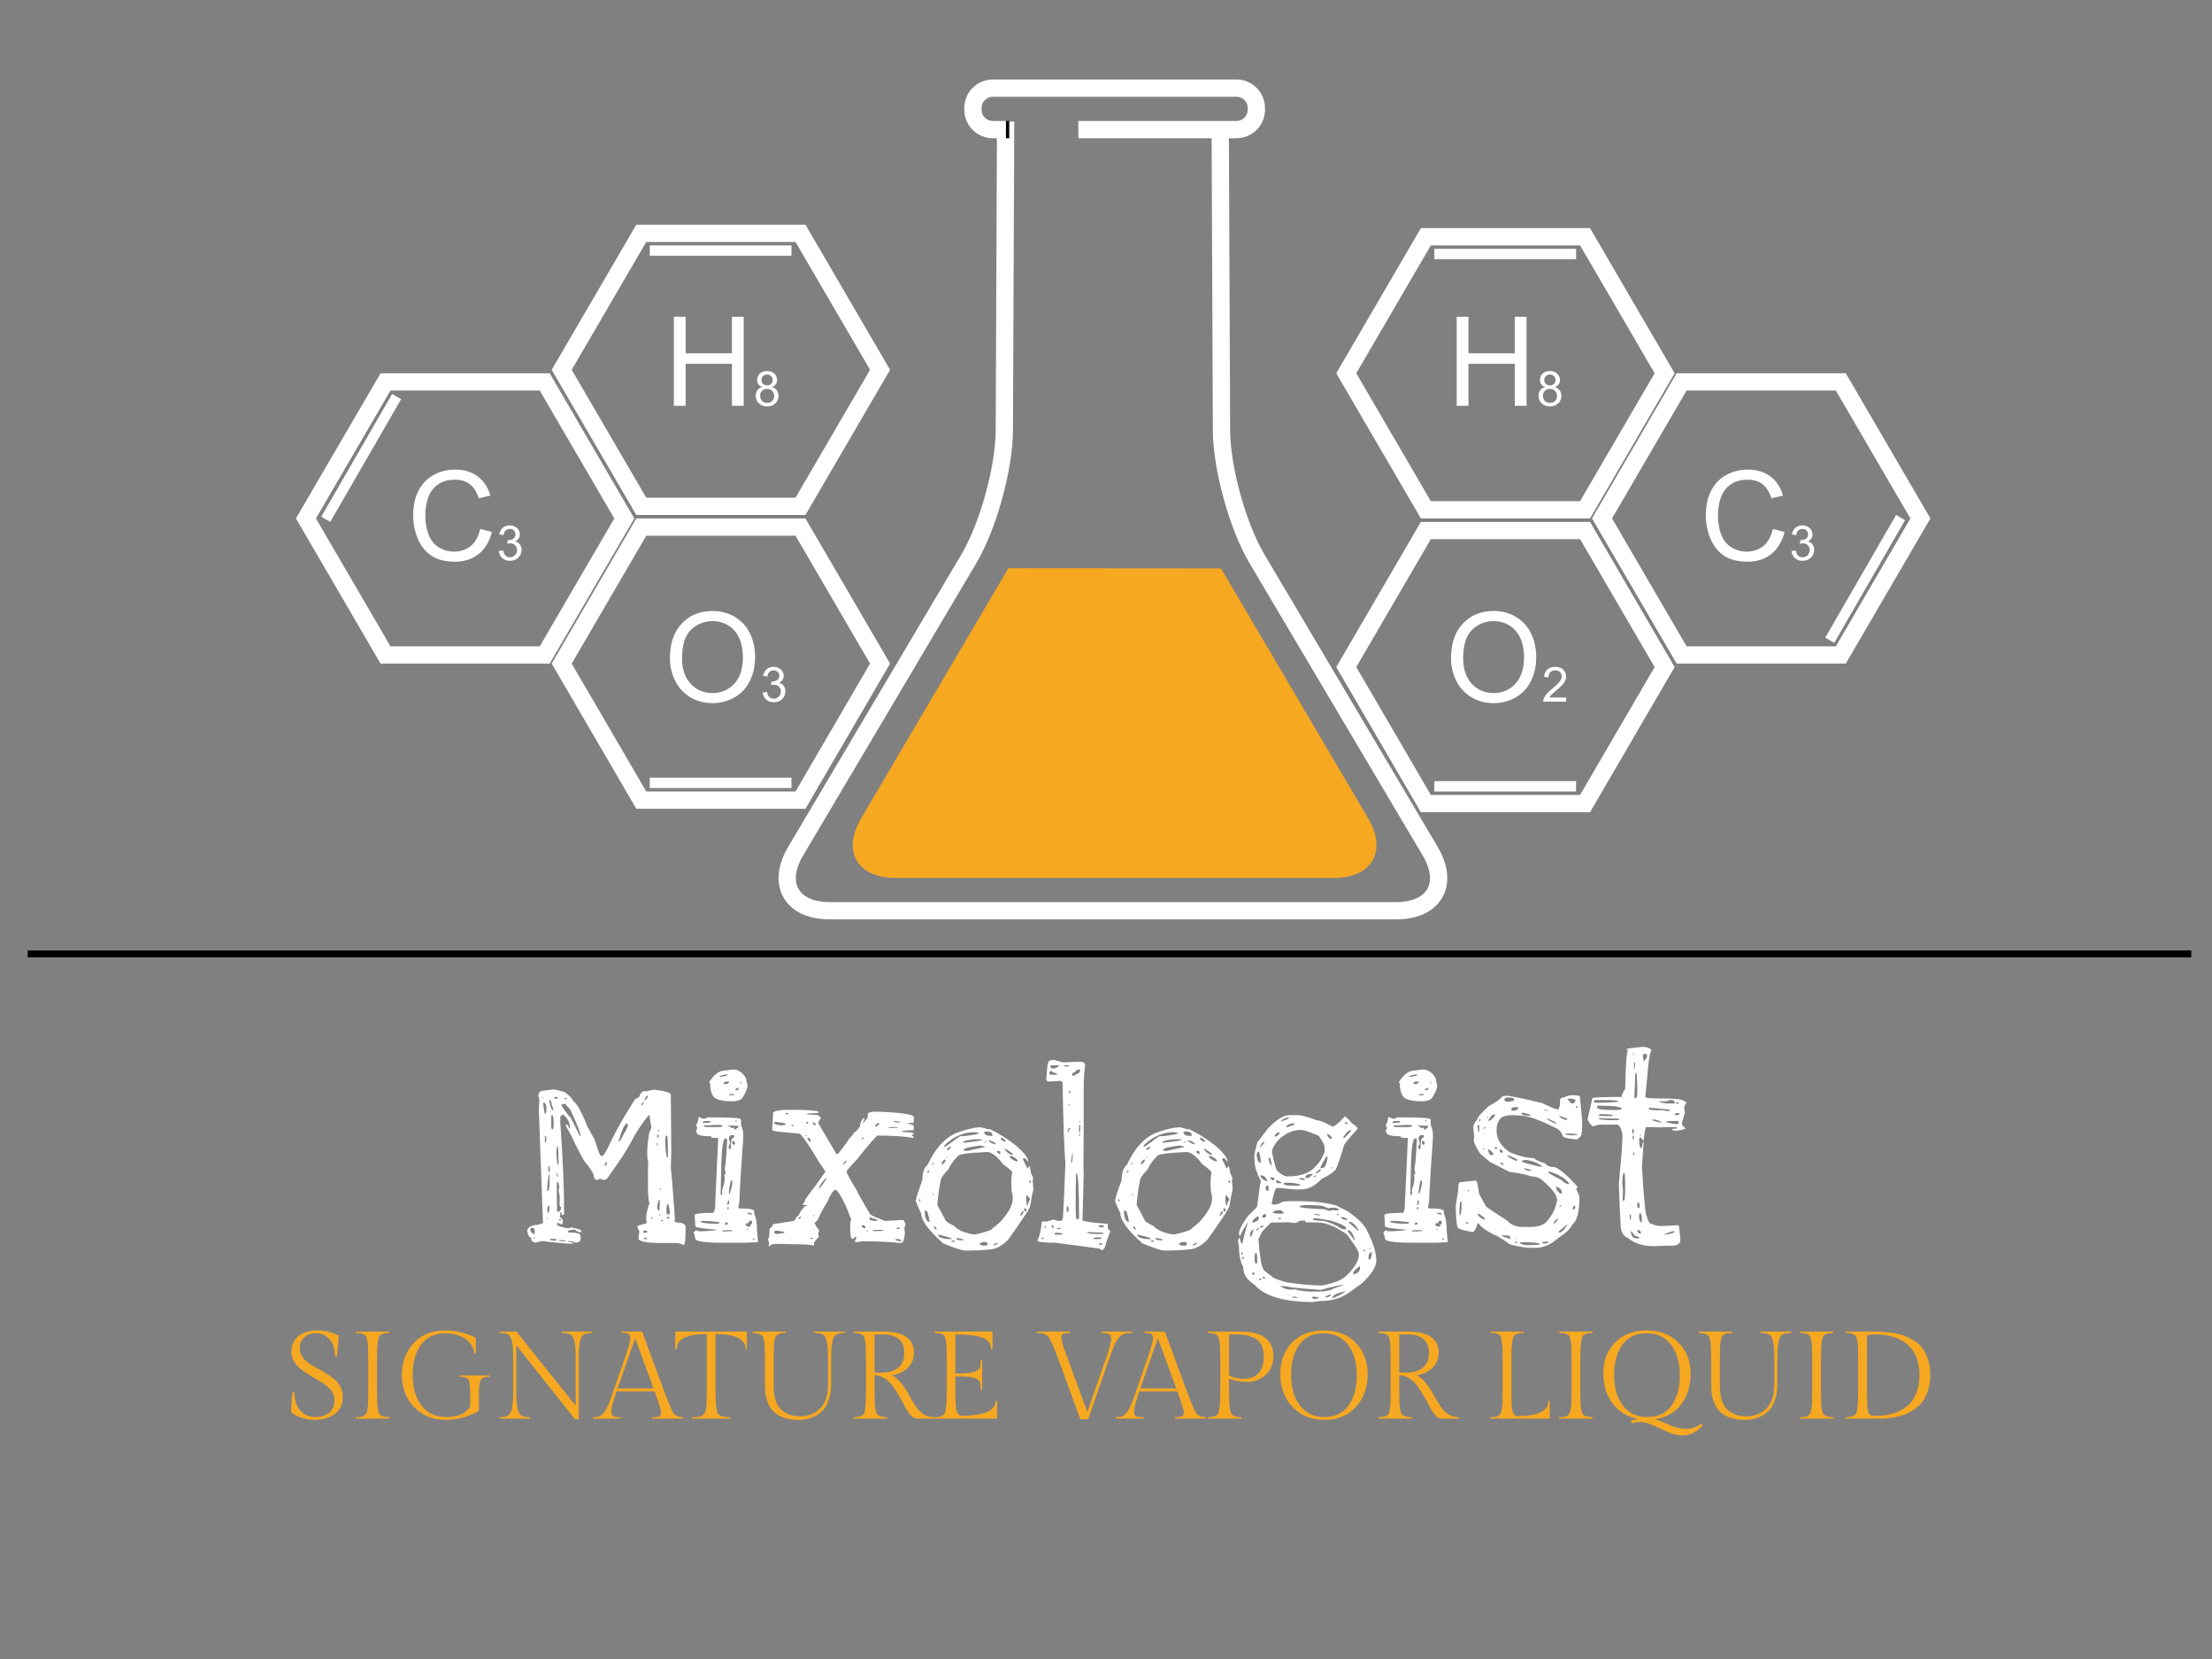 <?xml version="1.0" encoding="utf-8"?>
<!-- Generator: Adobe Illustrator 16.0.0, SVG Export Plug-In . SVG Version: 6.00 Build 0)  -->
<!DOCTYPE svg PUBLIC "-//W3C//DTD SVG 1.1//EN" "http://www.w3.org/Graphics/SVG/1.1/DTD/svg11.dtd">
<svg version="1.1" xmlns="http://www.w3.org/2000/svg" xmlns:xlink="http://www.w3.org/1999/xlink" x="0px" y="0px" width="640px"
	 height="480px" viewBox="0 0 640 480" enable-background="new 0 0 640 480" xml:space="preserve">
<rect x="0" y="0" width="640" height="480" fill="#808080" stroke="none"/>
<g id="Layer_1">
	<polygon fill="none" stroke="#FFFFFF" stroke-width="5" stroke-miterlimit="10" points="185.544,146.5 162.516,107 185.544,67.5 
		231.603,67.5 254.631,107 231.603,146.5 	"/>
	<polygon fill="none" stroke="#FFFFFF" stroke-width="5" stroke-miterlimit="10" points="185.544,231.5 162.516,192 185.544,152.5 
		231.603,152.5 254.631,192 231.603,231.5 	"/>
	<polygon fill="none" stroke="#FFFFFF" stroke-width="5" stroke-miterlimit="10" points="111.544,189.5 88.516,150 111.544,110.5 
		157.603,110.5 180.631,150 157.603,189.5 	"/>
	<line fill="none" stroke="#FFFFFF" stroke-width="3" stroke-miterlimit="10" x1="188" y1="72.5" x2="229" y2="72.5"/>
	<line fill="none" stroke="#FFFFFF" stroke-width="3" stroke-miterlimit="10" x1="188" y1="226.5" x2="229" y2="226.5"/>
	<line fill="none" stroke="#FFFFFF" stroke-width="3" stroke-miterlimit="10" x1="94.252" y1="150.253" x2="114.75" y2="114.746"/>
</g>
<g id="Layer_5">
	<g>
		<path fill="#FFFFFF" d="M138.914,153.044l3.41,0.861c-0.715,2.801-2.001,4.937-3.858,6.407s-4.128,2.206-6.812,2.206
			c-2.777,0-5.036-0.565-6.776-1.696s-3.064-2.769-3.973-4.913s-1.362-4.447-1.362-6.908c0-2.684,0.513-5.024,1.538-7.022
			s2.484-3.516,4.377-4.553s3.976-1.556,6.249-1.556c2.578,0,4.746,0.656,6.504,1.969s2.982,3.158,3.674,5.537l-3.357,0.791
			c-0.598-1.875-1.465-3.24-2.602-4.096s-2.566-1.283-4.289-1.283c-1.98,0-3.636,0.475-4.966,1.424s-2.265,2.224-2.804,3.823
			s-0.809,3.249-0.809,4.948c0,2.191,0.319,4.104,0.958,5.739s1.632,2.856,2.979,3.665s2.807,1.213,4.377,1.213
			c1.91,0,3.527-0.551,4.852-1.652S138.445,155.212,138.914,153.044z"/>
		<path fill="#FFFFFF" d="M144.336,159.434l1.23-0.164c0.141,0.697,0.382,1.2,0.721,1.507s0.753,0.461,1.241,0.461
			c0.579,0,1.067-0.201,1.466-0.602s0.598-0.898,0.598-1.49c0-0.565-0.185-1.031-0.554-1.398s-0.838-0.55-1.408-0.55
			c-0.232,0-0.522,0.045-0.868,0.137l0.137-1.08c0.082,0.009,0.148,0.014,0.198,0.014c0.524,0,0.996-0.137,1.415-0.41
			s0.629-0.695,0.629-1.265c0-0.451-0.153-0.825-0.458-1.121s-0.7-0.444-1.183-0.444c-0.479,0-0.877,0.15-1.196,0.451
			s-0.524,0.752-0.615,1.354l-1.23-0.219c0.15-0.825,0.492-1.464,1.025-1.917s1.196-0.68,1.989-0.68c0.547,0,1.05,0.117,1.511,0.352
			s0.813,0.555,1.056,0.96s0.366,0.836,0.366,1.292c0,0.433-0.116,0.827-0.349,1.183s-0.577,0.638-1.032,0.848
			c0.592,0.137,1.053,0.42,1.381,0.851s0.492,0.97,0.492,1.617c0,0.875-0.319,1.617-0.957,2.225s-1.445,0.913-2.42,0.913
			c-0.879,0-1.61-0.262-2.191-0.786S144.418,160.268,144.336,159.434z"/>
	</g>
	<g>
		<path fill="#FFFFFF" d="M194.966,117.412v-25.77h3.41v10.582h13.395V91.643h3.41v25.77h-3.41v-12.146h-13.395v12.146H194.966z"/>
		<path fill="#FFFFFF" d="M220.556,111.978c-0.51-0.187-0.889-0.454-1.135-0.8s-0.369-0.761-0.369-1.244
			c0-0.729,0.262-1.342,0.786-1.839s1.221-0.745,2.092-0.745c0.875,0,1.579,0.254,2.112,0.762s0.8,1.127,0.8,1.856
			c0,0.465-0.122,0.869-0.366,1.213s-0.614,0.609-1.111,0.796c0.615,0.201,1.083,0.524,1.405,0.971s0.482,0.98,0.482,1.6
			c0,0.857-0.303,1.577-0.909,2.16s-1.404,0.875-2.393,0.875s-1.787-0.293-2.393-0.878s-0.909-1.316-0.909-2.191
			c0-0.652,0.165-1.197,0.496-1.637S219.945,112.137,220.556,111.978z M219.914,114.521c0,0.351,0.083,0.69,0.25,1.019
			s0.414,0.582,0.742,0.762s0.681,0.27,1.06,0.27c0.588,0,1.073-0.189,1.456-0.567s0.574-0.859,0.574-1.442
			c0-0.592-0.197-1.083-0.591-1.47s-0.888-0.581-1.48-0.581c-0.579,0-1.059,0.191-1.439,0.574S219.914,113.946,219.914,114.521z
			 M220.31,109.893c0,0.474,0.153,0.861,0.458,1.162s0.702,0.451,1.189,0.451c0.474,0,0.862-0.149,1.166-0.448
			s0.455-0.664,0.455-1.097c0-0.451-0.156-0.831-0.468-1.138s-0.701-0.461-1.166-0.461c-0.469,0-0.859,0.15-1.169,0.451
			S220.31,109.473,220.31,109.893z"/>
	</g>
	<g>
		<path fill="#FFFFFF" d="M193.824,190.449c0-4.277,1.148-7.626,3.445-10.046s5.262-3.63,8.895-3.63
			c2.379,0,4.523,0.568,6.434,1.705s3.366,2.722,4.368,4.755s1.503,4.339,1.503,6.917c0,2.613-0.527,4.951-1.582,7.014
			s-2.549,3.624-4.482,4.685s-4.02,1.591-6.258,1.591c-2.426,0-4.594-0.586-6.504-1.758s-3.357-2.771-4.342-4.799
			S193.824,192.711,193.824,190.449z M197.339,190.502c0,3.105,0.835,5.552,2.505,7.339s3.765,2.681,6.284,2.681
			c2.566,0,4.679-0.902,6.337-2.707s2.487-4.365,2.487-7.682c0-2.098-0.354-3.929-1.063-5.493s-1.746-2.777-3.111-3.639
			s-2.897-1.292-4.597-1.292c-2.414,0-4.491,0.829-6.231,2.487S197.339,186.623,197.339,190.502z"/>
		<path fill="#FFFFFF" d="M220.673,200.354l1.23-0.164c0.141,0.697,0.382,1.2,0.721,1.507s0.753,0.461,1.241,0.461
			c0.579,0,1.067-0.201,1.466-0.602s0.598-0.898,0.598-1.49c0-0.565-0.185-1.031-0.554-1.398s-0.838-0.55-1.408-0.55
			c-0.232,0-0.522,0.045-0.868,0.137l0.137-1.08c0.082,0.009,0.148,0.014,0.198,0.014c0.524,0,0.996-0.137,1.415-0.41
			s0.629-0.695,0.629-1.265c0-0.451-0.153-0.825-0.458-1.121s-0.7-0.444-1.183-0.444c-0.479,0-0.877,0.15-1.196,0.451
			s-0.524,0.752-0.615,1.354l-1.23-0.219c0.15-0.825,0.492-1.464,1.025-1.917s1.196-0.68,1.989-0.68c0.547,0,1.05,0.117,1.511,0.352
			s0.813,0.555,1.056,0.96s0.366,0.836,0.366,1.292c0,0.433-0.116,0.827-0.349,1.183s-0.577,0.638-1.032,0.848
			c0.592,0.137,1.053,0.42,1.381,0.851s0.492,0.97,0.492,1.617c0,0.875-0.319,1.617-0.957,2.225s-1.445,0.913-2.42,0.913
			c-0.879,0-1.61-0.262-2.191-0.786S220.755,201.188,220.673,200.354z"/>
	</g>
</g>
<g id="Layer_7">
	<polygon fill="none" stroke="#FFFFFF" stroke-width="5" stroke-miterlimit="10" points="458.603,153.5 481.631,193 458.603,232.5 
		412.544,232.5 389.516,193 412.544,153.5 	"/>
	<polygon fill="none" stroke="#FFFFFF" stroke-width="5" stroke-miterlimit="10" points="458.603,68.5 481.631,108 458.603,147.5 
		412.544,147.5 389.516,108 412.544,68.5 	"/>
	<polygon fill="none" stroke="#FFFFFF" stroke-width="5" stroke-miterlimit="10" points="532.603,110.5 555.631,150 532.603,189.5 
		486.544,189.5 463.516,150 486.544,110.5 	"/>
	<line fill="none" stroke="#FFFFFF" stroke-width="3" stroke-miterlimit="10" x1="456" y1="227.5" x2="415" y2="227.5"/>
	<line fill="none" stroke="#FFFFFF" stroke-width="3" stroke-miterlimit="10" x1="456" y1="73.5" x2="415" y2="73.5"/>
	
		<line fill="none" stroke="#FFFFFF" stroke-width="3" stroke-miterlimit="10" x1="549.895" y1="149.747" x2="529.396" y2="185.254"/>
</g>
<g id="Layer_8">
	<g>
		<path fill="#FFFFFF" d="M421.467,117.412v-25.77h3.41v10.582h13.395V91.643h3.41v25.77h-3.41v-12.146h-13.395v12.146H421.467z"/>
		<path fill="#FFFFFF" d="M447.057,111.978c-0.511-0.187-0.889-0.454-1.135-0.8s-0.369-0.761-0.369-1.244
			c0-0.729,0.262-1.342,0.785-1.839c0.524-0.497,1.222-0.745,2.092-0.745c0.875,0,1.58,0.254,2.113,0.762s0.799,1.127,0.799,1.856
			c0,0.465-0.121,0.869-0.365,1.213s-0.614,0.609-1.111,0.796c0.615,0.201,1.084,0.524,1.405,0.971s0.481,0.98,0.481,1.6
			c0,0.857-0.303,1.577-0.908,2.16c-0.606,0.583-1.404,0.875-2.393,0.875c-0.989,0-1.787-0.293-2.393-0.878
			c-0.606-0.585-0.91-1.316-0.91-2.191c0-0.652,0.166-1.197,0.496-1.637S446.445,112.137,447.057,111.978z M446.414,114.521
			c0,0.351,0.082,0.69,0.249,1.019s0.413,0.582,0.741,0.762s0.682,0.27,1.061,0.27c0.588,0,1.072-0.189,1.455-0.567
			s0.574-0.859,0.574-1.442c0-0.592-0.197-1.083-0.591-1.47s-0.888-0.581-1.479-0.581c-0.579,0-1.059,0.191-1.439,0.574
			S446.414,113.946,446.414,114.521z M446.811,109.893c0,0.474,0.152,0.861,0.457,1.162c0.306,0.301,0.702,0.451,1.189,0.451
			c0.475,0,0.863-0.149,1.166-0.448s0.455-0.664,0.455-1.097c0-0.451-0.156-0.831-0.469-1.138s-0.701-0.461-1.166-0.461
			c-0.469,0-0.858,0.15-1.168,0.451C446.965,109.113,446.811,109.473,446.811,109.893z"/>
	</g>
	<g>
		<path fill="#FFFFFF" d="M419.824,190.449c0-4.277,1.148-7.626,3.445-10.046s5.262-3.63,8.895-3.63
			c2.379,0,4.523,0.568,6.434,1.705s3.365,2.722,4.367,4.755s1.504,4.339,1.504,6.917c0,2.613-0.527,4.951-1.582,7.014
			s-2.549,3.624-4.482,4.685s-4.02,1.591-6.258,1.591c-2.426,0-4.594-0.586-6.504-1.758s-3.357-2.771-4.342-4.799
			S419.824,192.711,419.824,190.449z M423.34,190.502c0,3.105,0.834,5.552,2.504,7.339s3.766,2.681,6.285,2.681
			c2.566,0,4.678-0.902,6.336-2.707s2.488-4.365,2.488-7.682c0-2.098-0.355-3.929-1.064-5.493s-1.746-2.777-3.111-3.639
			s-2.896-1.292-4.596-1.292c-2.414,0-4.492,0.829-6.232,2.487S423.34,186.623,423.34,190.502z"/>
		<path fill="#FFFFFF" d="M453.133,201.817V203h-6.623c-0.01-0.296,0.038-0.581,0.143-0.854c0.169-0.451,0.439-0.896,0.811-1.333
			s0.908-0.943,1.609-1.518c1.09-0.893,1.826-1.601,2.209-2.123s0.574-1.015,0.574-1.48c0-0.488-0.175-0.899-0.523-1.234
			s-0.803-0.502-1.363-0.502c-0.593,0-1.066,0.178-1.422,0.533s-0.536,0.848-0.541,1.477l-1.264-0.13
			c0.086-0.943,0.412-1.662,0.977-2.157c0.565-0.495,1.324-0.742,2.277-0.742c0.961,0,1.723,0.267,2.283,0.8s0.84,1.194,0.84,1.982
			c0,0.401-0.082,0.795-0.246,1.183s-0.436,0.795-0.816,1.224s-1.013,1.016-1.896,1.764c-0.738,0.62-1.213,1.04-1.422,1.261
			c-0.21,0.221-0.383,0.443-0.52,0.667H453.133z"/>
	</g>
	<g>
		<path fill="#FFFFFF" d="M512.914,153.044l3.41,0.861c-0.715,2.801-2.001,4.937-3.858,6.407s-4.128,2.206-6.812,2.206
			c-2.777,0-5.036-0.565-6.776-1.696s-3.064-2.769-3.973-4.913s-1.362-4.447-1.362-6.908c0-2.684,0.513-5.024,1.538-7.022
			s2.484-3.516,4.377-4.553s3.976-1.556,6.249-1.556c2.578,0,4.746,0.656,6.504,1.969s2.982,3.158,3.674,5.537l-3.357,0.791
			c-0.598-1.875-1.465-3.24-2.602-4.096s-2.566-1.283-4.289-1.283c-1.98,0-3.636,0.475-4.966,1.424s-2.265,2.224-2.804,3.823
			s-0.809,3.249-0.809,4.948c0,2.191,0.319,4.104,0.958,5.739s1.632,2.856,2.979,3.665s2.807,1.213,4.377,1.213
			c1.91,0,3.527-0.551,4.852-1.652S512.445,155.212,512.914,153.044z"/>
		<path fill="#FFFFFF" d="M518.336,159.434l1.23-0.164c0.141,0.697,0.382,1.2,0.721,1.507c0.34,0.308,0.754,0.461,1.241,0.461
			c0.579,0,1.067-0.201,1.466-0.602c0.399-0.401,0.599-0.898,0.599-1.49c0-0.565-0.185-1.031-0.554-1.398s-0.838-0.55-1.408-0.55
			c-0.232,0-0.521,0.045-0.868,0.137l0.137-1.08c0.082,0.009,0.147,0.014,0.198,0.014c0.523,0,0.996-0.137,1.415-0.41
			s0.629-0.695,0.629-1.265c0-0.451-0.153-0.825-0.458-1.121s-0.699-0.444-1.183-0.444c-0.479,0-0.878,0.15-1.196,0.451
			s-0.523,0.752-0.615,1.354l-1.23-0.219c0.15-0.825,0.492-1.464,1.025-1.917s1.196-0.68,1.989-0.68c0.547,0,1.05,0.117,1.511,0.352
			s0.813,0.555,1.057,0.96c0.243,0.406,0.365,0.836,0.365,1.292c0,0.433-0.116,0.827-0.349,1.183s-0.577,0.638-1.032,0.848
			c0.592,0.137,1.053,0.42,1.381,0.851s0.492,0.97,0.492,1.617c0,0.875-0.318,1.617-0.957,2.225s-1.445,0.913-2.42,0.913
			c-0.879,0-1.609-0.262-2.191-0.786C518.75,160.947,518.418,160.268,518.336,159.434z"/>
	</g>
</g>
<g id="Layer_6">
	<g>
		<path fill="none" stroke="#FFFFFF" stroke-width="5" stroke-miterlimit="10" d="M353.041,35.167l0.375,89.333
			c0.046,11,4.671,27.743,10.278,37.207l50.111,84.586C419.413,255.757,415,263.5,404,263.5H240c-11,0-15.413-7.743-9.806-17.207
			l50.112-84.586c5.606-9.464,10.231-26.207,10.278-37.207l0.375-89.332"/>
	</g>
</g>
<g id="Layer_4">
	<line fill="none" stroke="#000000" stroke-width="5" stroke-miterlimit="10" x1="292" y1="37.5" x2="291" y2="37.5"/>
	<line fill="none" stroke="#000000" stroke-width="5" stroke-miterlimit="10" x1="294" y1="37.5" x2="294" y2="37.5"/>
	<line fill="none" stroke="#000000" stroke-width="5" stroke-miterlimit="10" x1="294" y1="37.5" x2="294" y2="37.5"/>
	<path fill="none" stroke="#FFFFFF" stroke-width="5" stroke-miterlimit="10" d="M291,37.5h-3.75c-3.176,0-5.75-2.574-5.75-5.75
		v-0.5c0-3.176,2.574-5.75,5.75-5.75h70.5c3.176,0,5.75,2.574,5.75,5.75v0.5c0,3.176-2.574,5.75-5.75,5.75H312"/>
</g>
<g id="Layer_9">
	<g>
		<path fill="#F6A821" d="M353.266,164.453l42.586,72.313C401.433,246.245,397,254,386,254H259c-11,0-15.433-7.755-9.851-17.234
			l42.611-72.358"/>
	</g>
</g>
<g id="Layer_10">
	<line fill="none" stroke="#000000" stroke-width="2" stroke-miterlimit="10" x1="8" y1="276" x2="634" y2="276"/>
</g>
<g id="Layer_11">
	<g>
		<rect x="8" y="306.332" fill="none" width="626" height="72.666"/>
		<path fill="#FFFFFF" d="M157.453,315.543l2.742-0.352c2.577,0.469,3.867,0.938,3.867,1.406c0.608,0.281,1.171,0.891,1.688,1.828
			c1.218,0.938,2.625,3.445,4.219,7.523l2.18,4.008c0.844,3.048,1.477,4.57,1.898,4.57c0.563,0,1.5-1.5,2.813-4.5
			c1.593-3.28,3.89-7.288,6.891-12.023c0.89-0.327,1.336-0.679,1.336-1.055c0.281-0.656,0.656-1.078,1.125-1.266l0.914,0.07
			c0.703-0.234,1.429-0.397,2.18-0.492c3.187,0.422,4.781,0.914,4.781,1.477v0.07l0.141,16.453l-0.141,4.57
			c0.234,1.923,0.633,6.867,1.195,14.836l-0.141,0.773c0.375,0.235,0.96,0.352,1.758,0.352c0.984,0.141,1.477,0.587,1.477,1.336
			v0.422c0,3.094-0.188,4.641-0.563,4.641h-0.141c-0.75-0.376-1.524-0.563-2.32-0.563h-4.148c-4.313,0-6.469-0.445-6.469-1.336
			l0.211-1.758v-0.281c0-0.187-0.165-0.516-0.492-0.984v-0.422c0-0.234,0.773-0.492,2.32-0.773l0.422-0.492l-0.211-0.422v-1.055
			c0-0.703,0.234-1.852,0.703-3.445l0.281-0.352c-0.329-0.375-0.492-2.296-0.492-5.766v-4.289l0.07-2.109
			c-0.188-0.516-0.281-1.195-0.281-2.039v-1.055c0-1.03,0.141-2.461,0.422-4.289c0-0.563,0.234-1.312,0.703-2.25l0.07-0.422
			c-0.329-1.593-0.492-2.742-0.492-3.445h-0.211c-0.798,0.798-2.063,2.556-3.797,5.273c-1.969,3.703-3.751,6.656-5.344,8.859
			l-2.813,4.008c-0.281,0.422-0.68,0.633-1.195,0.633l-0.844-0.352c-0.469,0.095-0.821,0.211-1.055,0.352
			c-0.563,0-0.891-0.538-0.984-1.617c-0.517-1.078-1.243-2.155-2.18-3.234c-0.75-0.89-2.18-3.562-4.289-8.016l-0.773-1.406
			l-0.914-1.617l0.07-0.07h0.422c0.234,0,0.422,0.306,0.563,0.914l0.07,0.141h0.211v-0.281c0-1.406-0.657-2.672-1.969-3.797h-0.211
			v0.352h-0.563v0.422l-0.07,0.703v0.703c0.749,10.313,1.125,19.172,1.125,26.578c-0.095,0.235-0.258,0.352-0.492,0.352
			c-0.188,0-0.281-0.257-0.281-0.773l-0.141-0.07h-0.141l-0.211,1.477c0.608,0.328,0.914,0.728,0.914,1.195l-0.141,0.844
			c-0.75,0-1.125-0.164-1.125-0.492h-0.211l-0.211,0.352v0.352c0,0.188,0.937,0.492,2.813,0.914h0.281
			c0.327,0,0.679-0.07,1.055-0.211c1.921,0.376,2.883,0.728,2.883,1.055v0.281l-0.422,0.07c-0.329,0-0.821-0.257-1.477-0.773h-0.352
			c-1.125,0.141-1.688,0.328-1.688,0.563c0.046,0.188,0.211,0.281,0.492,0.281h0.984c1.406,0.141,2.109,0.398,2.109,0.773
			l0.141,0.703v0.422c0,0.609-0.492,0.96-1.477,1.055c-0.703-0.327-1.431-0.492-2.18-0.492v0.07c0,0.141,0.234,0.211,0.703,0.211
			c0.608,0.141,0.914,0.281,0.914,0.422l-0.773,0.07c-1.406,0-4.219-0.258-8.438-0.773l-1.758,0.492
			c-0.844-0.187-1.266-0.538-1.266-1.055v-0.422c-0.563,0-0.938-0.586-1.125-1.758l-0.07-0.141v-0.352
			c0.515-0.938,1.452-1.406,2.813-1.406c1.171-0.281,1.758-0.492,1.758-0.633v-0.07l-1.195-32.555l0.141-3.023l-0.281-1.125
			C155.766,316.035,156.328,315.543,157.453,315.543z M153.727,355.27l-0.281,0.211v0.352c0,0.328,0.281,0.728,0.844,1.195h0.141
			c0.141,0,0.234-0.164,0.281-0.492c-0.047-0.844-0.188-1.266-0.422-1.266H153.727z M154.711,358.012h-0.281v0.211l0.141,0.211
			l0.141-0.141h0.07L154.711,358.012z M157.102,317.441h-0.211v0.211l0.141,0.141h0.07V317.441z M157.242,318.988l-0.07,0.07v0.07
			c0.187,2.156,0.397,3.234,0.633,3.234c0.187-0.327,0.281-0.749,0.281-1.266v-0.563
			C158.086,319.551,157.805,319.035,157.242,318.988z M157.945,328.691h-0.281v1.758l0.211,0.141h0.07l0.141-1.125v-0.211
			L157.945,328.691z M158.297,352.387h-0.141v0.352h0.211v-0.211L158.297,352.387z M158.297,344.512l0.07,0.07
			c0.422,0,0.633-0.703,0.633-2.109v-2.25l-0.07-0.422C158.694,339.801,158.483,341.372,158.297,344.512z M158.367,349.645v1.125
			l0.281,0.141h0.141l0.211-1.547l-0.07-0.492h-0.141C158.601,348.871,158.46,349.129,158.367,349.645z M158.789,337.41h-0.141
			v0.633v0.07c0,0.703,0.093,1.055,0.281,1.055l0.211-0.703C159.046,337.762,158.93,337.41,158.789,337.41z M159,318.145h-0.07
			v0.422c0.327,1.734,0.656,2.602,0.984,2.602h0.211v-0.281l-0.492-1.195C159.633,318.988,159.422,318.473,159,318.145z
			 M159.422,358.434L159,358.645c0.327,0.188,0.726,0.281,1.195,0.281h0.211l0.703-0.141v-0.281L159.422,358.434z M159.914,322.645
			h-0.352l-0.07,0.422v2.461c0,0.844,0.116,1.266,0.352,1.266c0.234,0,0.352-0.608,0.352-1.828
			C160.195,323.98,160.101,323.207,159.914,322.645z M160.828,317.371l-0.422,0.07v0.211c0,0.095,0.187,0.188,0.563,0.281
			c0.281-0.094,0.422-0.187,0.422-0.281v-0.141l-0.211-0.141H160.828z M160.969,333.262c0.093,2.485,0.257,3.727,0.492,3.727h0.141
			v-0.914c0-1.452-0.047-2.929-0.141-4.43h-0.07C161.203,331.645,161.062,332.184,160.969,333.262z M161.109,339.309v0.281
			l0.07,0.914h0.211v-0.492C161.391,339.544,161.296,339.309,161.109,339.309z M161.25,341.91c-0.095,0.281-0.141,0.587-0.141,0.914
			v3.938l0.07,3.727l0.07,0.141h0.141c0.468,0,0.773-0.327,0.914-0.984v-0.422c-0.188,0-0.329-0.257-0.422-0.773l0.07-1.266v-0.07
			c0-1.125-0.118-1.969-0.352-2.531l0.211-0.984C161.765,342.567,161.577,342.005,161.25,341.91z M161.883,352.809l-0.211,0.141
			l0.211,0.211h0.281l0.141-0.211l-0.141-0.141H161.883z M162.164,358.785h-0.492v0.141l0.844,0.211h1.125v-0.211L162.164,358.785z
			 M162.445,319.832c0.563,1.031,1.477,2.25,2.742,3.656l2.602,5.203H168c0-0.797-0.914-3.164-2.742-7.102
			c0-0.327-0.469-0.914-1.406-1.758l-0.141-0.422h-0.422C162.727,319.457,162.445,319.598,162.445,319.832z M163.219,317.934v0.07
			h0.773l0.07-0.07v-0.141l-0.07-0.141C163.523,317.652,163.265,317.747,163.219,317.934z M175.594,336.145h-0.211
			c-0.281,0.422-0.422,0.75-0.422,0.984v0.141h0.211c0.234,0,0.375-0.305,0.422-0.914V336.145z M178.969,330.168l0.141,0.141
			c0.375-0.234,0.867-1.055,1.477-2.461c0.422-0.422,0.796-1.241,1.125-2.461v-0.141l-0.281-0.141
			C180.772,325.105,179.953,326.793,178.969,330.168z M185.578,319.832h0.141h0.07c0.281-0.327,0.422-0.608,0.422-0.844v-0.141
			h-0.07C185.765,319.083,185.578,319.41,185.578,319.832z M186.352,356.043l-0.211,0.281v0.281l0.141,0.141l0.984-0.211v-0.211
			c-0.047-0.187-0.211-0.281-0.492-0.281H186.352z M186.773,358.082l-0.492,0.141v0.211l0.211,0.07h0.773v-0.07
			C187.171,358.199,187.007,358.082,186.773,358.082z M186.422,318.355l0.07,0.07c0.141,0,0.468-0.327,0.984-0.984v-0.422h-0.211
			C186.89,317.255,186.608,317.699,186.422,318.355z M188.742,352.105h-0.211l-0.07,0.422v0.141h0.211l0.07-0.211V352.105z
			 M190.148,330.73h-0.141v0.281l0.141,0.422h0.141v-0.492L190.148,330.73z M190.148,328.762v0.211l0.141,0.211
			c0.187-0.046,0.281-0.211,0.281-0.492v-0.422h-0.141C190.242,328.316,190.148,328.48,190.148,328.762z M190.922,347.184h-0.281
			c-0.329,0.844-0.492,1.594-0.492,2.25c0.141,0.563,0.304,0.844,0.492,0.844h0.141l0.141-2.953V347.184z M190.43,327.496h0.141
			c0.141-0.094,0.211-0.305,0.211-0.633C190.546,326.958,190.43,327.169,190.43,327.496z M191.063,351.402h-0.422v0.281h0.211
			l0.211-0.211V351.402z M191.133,343.809h-0.211l-0.07,0.211l0.281,0.211l0.141-0.211v-0.07L191.133,343.809z M191.555,352.879
			l-0.281,0.281l0.141,0.211h0.422v-0.211L191.555,352.879z M192.469,330.168c0.093,3.048,0.304,4.641,0.633,4.781l0.141-0.141
			v-2.25c0-1.781-0.07-3.117-0.211-4.008h-0.211C192.585,328.551,192.469,329.09,192.469,330.168z M193.242,348.309
			c-0.281,0.281-0.422,0.82-0.422,1.617v1.055l0.281,0.422h0.422c0.141,0,0.234-0.234,0.281-0.703
			C193.617,349.106,193.429,348.309,193.242,348.309z M193.523,352.105h-0.633v0.141l0.352,0.422h0.141l0.352-0.281v-0.141
			L193.523,352.105z"/>
		<path fill="#FFFFFF" d="M202.242,323.207h0.211c0.375,0.328,0.844,0.492,1.406,0.492l0.914-0.422c6.374,0,9.563,0.188,9.563,0.563
			l0.07,0.492v1.195c0.422,0.938,0.633,1.828,0.633,2.672v1.125c-0.563,7.641-0.938,13.828-1.125,18.563
			c-0.095,0.281-0.188,0.773-0.281,1.477c0.046,0.188,0.257,0.281,0.633,0.281h0.211c2.531,0,3.797,0.306,3.797,0.914l-0.07,0.141
			v0.422c0.563,1.125,0.844,2.907,0.844,5.344l0.281,2.813l-0.211,0.141l-3.094,0.141h-7.031c-5.25,0-7.875-0.422-7.875-1.266
			c0-0.516-0.141-1.03-0.422-1.547c0.141-0.327,0.375-0.586,0.703-0.773h0.211c0.187,0.188,0.397,0.281,0.633,0.281h0.141
			c1.359,0,2.976-0.116,4.852-0.352v-0.141c-4.032-0.281-6.047-0.608-6.047-0.984l-0.07-0.563v-0.773l-0.141-1.828
			c0-0.468,1.758-0.703,5.273-0.703c0.468,0,0.703-1.055,0.703-3.164l0.844-18.492h-0.141c-1.313,0-1.969-0.094-1.969-0.281
			c0-0.046,0.07-0.116,0.211-0.211c-2.813,0-4.219-0.327-4.219-0.984c-0.188-0.046-0.281-0.234-0.281-0.563l0.352-0.844
			c0-0.187-0.141-0.445-0.422-0.773c0.375-0.375,0.633-1.125,0.773-2.25L202.242,323.207z M203.086,353.23l-0.492,0.141v0.07
			c0.375,0.376,1.828,0.587,4.359,0.633h0.492c0.375,0,0.608-0.116,0.703-0.352v-0.141
			C206.18,353.348,204.492,353.23,203.086,353.23z M203.367,324.613v0.281h0.352c1.218,0,1.828-0.094,1.828-0.281l-0.141-0.281
			h-0.211C203.976,324.332,203.367,324.427,203.367,324.613z M204.914,325.598h-1.266v0.211c0,0.188,0.327,0.281,0.984,0.281h0.773
			h0.211h2.32c0.703,0,1.055-0.116,1.055-0.352v-0.07C208.992,325.434,207.632,325.411,204.914,325.598z M209.555,309.777
			l2.391-0.352c1.64,0,2.929,0.844,3.867,2.531l0.492,2.25c-0.095,0.891-0.61,2.063-1.547,3.516
			c-0.61,0.609-1.547,0.914-2.813,0.914c-2.953,0-4.781-0.445-5.484-1.336c-0.703-0.938-1.032-2.25-0.984-3.938
			c-0.188,0-0.281-0.046-0.281-0.141v-0.141C206.602,310.879,208.054,309.777,209.555,309.777z M208.148,311.535v0.07
			c1.593-0.187,2.391-0.397,2.391-0.633l-0.352-0.141C208.827,311.067,208.148,311.301,208.148,311.535z M208.711,336.285
			l-0.211,9.07c0.046,0.328,0.116,0.492,0.211,0.492c0.141,0,0.234-0.211,0.281-0.633l-0.07-1.055
			c0.234-0.234,0.492-1.171,0.773-2.813v-0.422l-0.141-0.984c0.281-0.234,0.422-0.397,0.422-0.492
			c-0.188-0.516-0.281-1.03-0.281-1.547v-0.141c0.187,0,0.422-2.625,0.703-7.875c-0.141-0.375-0.281-0.563-0.422-0.563
			C209.273,329.324,208.852,331.645,208.711,336.285z M210.891,355.902l-0.914,0.07h-0.984v0.281l0.984,0.07l2.039-0.141v-0.211
			h-0.281L210.891,355.902z M209.344,313.574h0.07l0.422,0.07h0.141c0.515,0,0.844-0.187,0.984-0.563l-0.07-0.141h-0.844
			C209.671,312.941,209.437,313.152,209.344,313.574z M209.695,354.074l0.281,0.352c0.422,0,0.633-0.234,0.633-0.703h-0.352
			C209.977,353.723,209.789,353.84,209.695,354.074z M210.609,349.223l-0.211,0.281v0.352h0.211l0.281-0.211v-0.211l-0.211-0.211
			H210.609z M210.469,348.168v0.492h0.141c0.234-0.094,0.352-0.375,0.352-0.844v-0.492h-0.211
			C210.655,347.324,210.562,347.605,210.469,348.168z M211.172,325.668l-0.633-0.07v0.141c0.327,0,0.726,0.235,1.195,0.703h0.141
			c0.093,0,0.141-0.07,0.141-0.211h0.141c0.187,0,0.304,0.211,0.352,0.633h0.141l0.984-0.703v-0.422l-1.477-0.07H211.172z
			 M210.891,329.605l0.352,1.055l-0.492,1.266c0.187,0.422,0.352,0.633,0.492,0.633h0.07l0.141-0.422v-0.422
			c0-1.688,0.257-2.531,0.773-2.531l0.211-0.281v-0.281l-0.211-0.211h-0.422C211.195,328.41,210.891,328.809,210.891,329.605z
			 M211.805,341.559h-0.352c-0.376,1.734-0.563,3.023-0.563,3.867h0.07c0.234,0,0.538-0.96,0.914-2.883v-0.492L211.805,341.559z
			 M211.172,316.527l-0.211,0.211v0.141h1.266l0.211-0.141l-0.211-0.211H211.172z M212.156,330.098l-0.281,0.07v0.422
			c0,0.281,0.116,0.492,0.352,0.633h0.211l0.211-0.281v-0.352C212.554,330.355,212.39,330.192,212.156,330.098z M212.719,315.262
			v0.211H213c0.327,0,0.585-0.164,0.773-0.492v-0.211h-0.141C213.304,314.77,213,314.935,212.719,315.262z M212.93,324.121
			l-0.211,0.211l0.281,0.211h0.141v-0.211L212.93,324.121z M214.406,312.941l-0.211,0.352v0.281h0.07l0.211-0.281v-0.352H214.406z
			 M216.516,353.863l-0.844,0.211c0.093,0.563,0.515,0.844,1.266,0.844h0.211v-0.211l-0.141-0.211c0-0.046,0.187-0.187,0.563-0.422
			v-0.352c0-0.327-0.095-0.516-0.281-0.563h-0.281C216.867,353.207,216.702,353.441,216.516,353.863z M216.234,350.91l-0.211,0.07
			c0.281,0.235,0.796,0.376,1.547,0.422v-0.211c0-0.187-0.306-0.281-0.914-0.281H216.234z M216.305,355.48l-0.211,0.281v0.141h0.141
			l0.211-0.281v-0.141H216.305z M218.063,358.293l-0.281,0.211v0.211h0.422l0.07-0.211l-0.07-0.211H218.063z"/>
		<path fill="#FFFFFF" d="M228.258,321.098c5.766,0,8.648,0.235,8.648,0.703c0,0.235-1.102,0.352-3.305,0.352l-0.141,0.211
			c0,0.095,1.007,0.165,3.023,0.211l1.055,0.773l-0.844,1.547l5.273,8.93l0.281,0.141c0.515-0.375,1.733-1.969,3.656-4.781
			c0.703-0.656,1.101-1.171,1.195-1.547c0.375,0,0.96-0.608,1.758-1.828c0-0.938,0.352-1.733,1.055-2.391l0.211,0.211
			c0,0.328-0.188,0.75-0.563,1.266v0.07h0.141c0.937-0.938,1.406-1.593,1.406-1.969v-0.492l-0.07-0.07
			c0-0.422,0.538-0.679,1.617-0.773h1.898c6.562,0.281,9.844,0.798,9.844,1.547v1.336l-0.281,0.352h-1.758l1.969,0.703l0.07,0.352
			v0.844l-0.281,0.211h-0.492c-1.828,0.047-2.742,0.188-2.742,0.422v0.07c2.296,0.047,3.445,0.188,3.445,0.422v0.141l-0.563,0.492
			l0.633,0.352v0.07l-0.211,0.281c-2.204-0.468-5.672-0.703-10.406-0.703c-2.016,2.156-3.938,4.43-5.766,6.82
			c-2.063,2.156-3.094,3.375-3.094,3.656c0.327,0.938,1.289,2.672,2.883,5.203c0.327,0.891,1.547,3.07,3.656,6.539
			c0,0.563,1.171,1.242,3.516,2.039c0.422,0.281,0.89,0.422,1.406,0.422l4.992-0.281l0.563,0.984v0.773
			c-0.188,0.235-0.281,0.446-0.281,0.633l0.07,0.563c0.093,0.328,0.116,0.763,0.07,1.301c-0.047,0.539-0.211,1.23-0.492,2.074
			c-0.329,0.234-0.633,0.352-0.914,0.352c-3-0.327-6.398-0.492-10.195-0.492h-0.914l-1.055,0.211h-0.563l-0.422-0.07v-0.07
			c0.375-0.516,0.563-0.96,0.563-1.336l-0.07-0.07h-0.211l-0.703,0.633h-0.211c-0.422-0.094-0.633-1.241-0.633-3.445
			c0-0.468,0.023-1.008,0.07-1.617c0.141-0.141,0.211-0.327,0.211-0.563c-1.406-3.983-2.837-6.844-4.289-8.578h-0.281
			c-0.657,0.188-1.454,1.406-2.391,3.656c-0.798,1.172-1.594,2.626-2.391,4.359c-0.422,0.984-0.868,1.477-1.336,1.477l0.773,1.406
			l0.703,0.844l-0.352,0.914l0.211,0.703v0.211l-1.406,1.688v0.07l0.07,0.633l-0.211,0.141l-2.25-0.281h-0.633
			c-0.235,0-2.134-0.047-5.695-0.141c-2.626-0.095-3.938,0.07-3.938,0.492l-0.141,0.141h-0.281l0.07-1.195l-0.352-0.844
			c0.327,0,0.515-1.008,0.563-3.023c0.187-0.234,0.422-0.397,0.703-0.492c0-0.563,0.211-0.844,0.633-0.844l5.625-0.914
			c0.327-0.234,0.608-0.633,0.844-1.195c0.281,0,0.703-0.586,1.266-1.758c0.703-0.844,1.078-1.266,1.125-1.266
			c0.422-0.094,0.633-0.187,0.633-0.281v-0.07h-0.633l-0.633-0.07v-0.211c0.422-0.327,0.633-0.727,0.633-1.195
			c1.312-1.922,2.203-3.117,2.672-3.586l3.234-4.57c0-0.141-0.657-1.148-1.969-3.023c-2.86-4.827-4.665-7.477-5.414-7.945
			c0-0.094-1.594-0.257-4.781-0.492c-2.157-0.187-3.234-0.422-3.234-0.703c0.187-2.25,0.281-3.913,0.281-4.992
			C224.203,321.355,225.727,321.098,228.258,321.098z M224.18,324.543l-0.211,0.352c0,0.328,0.703,0.563,2.109,0.703h0.211
			l1.055-0.211v-0.211C227.344,325.035,226.289,324.824,224.18,324.543z M223.969,356.395v0.141
			c0.141,0.328,0.397,0.492,0.773,0.492l2.18-0.281v-0.141c0-0.234-0.798-0.422-2.391-0.563
			C224.155,356.184,223.969,356.301,223.969,356.395z M227.484,322.012l-0.141,0.141v0.211h0.844v-0.07l-0.352-0.281H227.484z
			 M229.594,325.598l-0.563-0.141l-0.07,0.141l0.281,0.281h0.281L229.594,325.598z M231,352.457v0.211
			c0.375,0,0.633-0.164,0.773-0.492l-0.07-0.141C231.281,352.13,231.046,352.271,231,352.457z M233.32,328.41h-0.211v0.141
			l0.211,0.211h0.141v-0.211L233.32,328.41z M233.461,324.543l-0.281,0.352c0.093,0.141,0.281,0.211,0.563,0.211l0.141-0.211
			l-0.281-0.352H233.461z M233.883,329.184h-0.281v0.07c0,0.376,0.234,0.728,0.703,1.055h0.141l0.141-0.141
			C234.586,329.7,234.351,329.371,233.883,329.184z M234.938,358.152h-0.492v0.281h0.703v-0.141L234.938,358.152z M235.57,324.754
			h-0.422v0.211c0.281,0.422,0.563,0.633,0.844,0.633v-0.422L235.57,324.754z M235.57,351.473l-0.281,0.281v0.211h0.07l0.281-0.281
			v-0.211H235.57z M236.906,343.809l0.141,0.07h0.07c1.359-1.733,2.039-2.766,2.039-3.094h-0.07
			C238.102,341.629,237.374,342.638,236.906,343.809z M243.938,336.988h0.07c0.608-0.468,0.914-0.914,0.914-1.336
			C244.265,336.169,243.938,336.613,243.938,336.988z M249.281,329.676h0.141c0.281-0.187,0.445-0.375,0.492-0.563l-0.07-0.141
			C249.468,329.208,249.281,329.441,249.281,329.676z M249.563,354.496l-0.281,0.211c0.141,0.235,0.327,0.446,0.563,0.633h0.563
			v-0.07C250.406,354.754,250.125,354.496,249.563,354.496z M251.109,356.043h-0.352v0.211h0.352V356.043z M253.922,352.949
			l-2.18-0.773l-0.141,0.07v0.492c0,0.235,0.422,0.398,1.266,0.492h0.844L253.922,352.949z M252.445,356.184h2.32l0.844-0.141v-0.07
			l-0.492-0.141h-1.406C252.867,355.832,252.445,355.949,252.445,356.184z M253.219,325.668v0.281h0.07
			c0.375,0,0.726-0.234,1.055-0.703v-0.352h-0.281C253.875,324.941,253.593,325.2,253.219,325.668z M258,326.09l-0.914,0.07v0.141
			l1.055,0.07l1.547-0.07v-0.211H258z M258.844,324.332h-0.211v0.281l1.055,0.141h0.703v-0.211L258.844,324.332z M259.969,358.504
			h-0.844v0.352c0.563,0.188,1.101,0.281,1.617,0.281l0.07-0.07v-0.141C260.813,358.785,260.531,358.645,259.969,358.504z
			 M259.266,355.48v0.07h0.633l0.422-0.07v-0.141c0-0.141-0.095-0.211-0.281-0.211C259.522,355.27,259.266,355.387,259.266,355.48z"
			/>
		<path fill="#FFFFFF" d="M283.875,326.16l1.969,0.563h0.633c2.672,1.313,5.156,2.883,7.453,4.711
			c2.391,2.063,3.586,3.61,3.586,4.641h-0.141c-0.376-0.656-0.75-0.984-1.125-0.984h-0.07c-0.141,0-0.211,0.095-0.211,0.281
			c0.187,0.517,0.608,1.406,1.266,2.672h0.141c0.093,0,0.211-0.234,0.352-0.703h0.07c0.141,0.047,0.304,0.728,0.492,2.039
			l0.633,1.406l-0.141,0.914l0.211,2.531c-0.329,1.172-0.633,2.719-0.914,4.641c-0.188,0.891-2.368,4.219-6.539,9.984
			c-1.875,1.781-3.704,2.672-5.484,2.672c-1.642,0.187-3.493,0.281-5.555,0.281h-1.336c-0.798,0-2.883-0.68-6.258-2.039
			c-4.266-3.797-6.398-6.703-6.398-8.719c-0.61-1.266-1.125-2.437-1.547-3.516c0-0.608,0.633-2.625,1.898-6.047
			c0-2.155,0.515-3.656,1.547-4.5c2.203-4.734,4.992-7.805,8.367-9.211C279.727,326.699,282.093,326.16,283.875,326.16z
			 M266.086,346.902l-0.141,0.211c0.046,0.422,0.116,0.633,0.211,0.633l0.141-0.07v-0.352l-0.141-0.422H266.086z M267.844,350.207
			l-0.281,0.211v0.492c0.093,1.594,0.538,2.485,1.336,2.672l0.07-0.07v-0.07C268.64,351.286,268.266,350.207,267.844,350.207z
			 M268.266,339.309c0.234,0,0.445-0.164,0.633-0.492v-0.141C268.477,338.676,268.266,338.887,268.266,339.309z M269.672,336.918
			h0.07c0.187-0.046,0.281-0.234,0.281-0.563h-0.141C269.742,336.45,269.672,336.637,269.672,336.918z M270.094,345.355
			l-0.281,0.281v0.141h0.211l0.141-0.211v-0.211H270.094z M270.445,354.848l-0.281,0.141v0.141l0.563,0.563h0.281
			C271.008,355.364,270.82,355.083,270.445,354.848z M271.219,348.238v0.422c0.656,1.266,1.382,2.626,2.18,4.078
			c0,0.469,0.89,1.125,2.672,1.969c0.844,0.984,2.414,1.758,4.711,2.32l1.266,0.141c2.062-0.422,3.609-0.867,4.641-1.336
			l2.531-2.109c2.625-2.813,3.89-5.179,3.797-7.102v-0.633c-0.281-0.749-0.422-1.969-0.422-3.656c0-1.312,0.093-2.344,0.281-3.094
			c0-0.327-0.914-1.148-2.742-2.461c-1.313-1.874-2.672-3.023-4.078-3.445h-0.844c-5.484,0.235-8.227,0.68-8.227,1.336
			c-1.22,1.22-2.063,2.415-2.531,3.586c-1.501,1.594-2.25,2.648-2.25,3.164C271.781,343.341,271.453,345.613,271.219,348.238z
			 M271.922,357.309h-0.492v0.281c0.608,0.609,1.71,0.914,3.305,0.914h0.773C275.272,358.177,274.077,357.777,271.922,357.309z
			 M272.484,336.426v0.492h0.211c0.608-0.563,0.914-1.008,0.914-1.336v-0.07h-0.352
			C272.977,335.699,272.718,336.004,272.484,336.426z M273.398,331.223l-0.211,0.352v0.281c0.281,0,1.71-0.984,4.289-2.953
			l0.563-0.211l0.422,0.07c3.14-0.327,4.711-0.633,4.711-0.914v-0.07l-1.125-0.211C278.858,327.566,275.976,328.786,273.398,331.223
			z M273.961,332.77c0.422,0,0.819-0.281,1.195-0.844v-0.211C274.358,331.95,273.961,332.302,273.961,332.77z M274.242,334.738
			h-0.281v0.281h0.141l0.141-0.141V334.738z M275.227,359.207v0.07h0.914l0.141-0.141l-0.141-0.211H276
			C275.531,358.926,275.272,359.021,275.227,359.207z M276.703,358.223v0.211c0,0.281,0.656,0.422,1.969,0.422l0.07-0.07v-0.141
			C278.132,358.363,277.452,358.223,276.703,358.223z M278.742,330.309v0.352c3.656-0.422,5.484-0.703,5.484-0.844l-0.563-0.211
			h-0.07C281.344,329.605,279.727,329.841,278.742,330.309z M278.883,332.699v0.07l0.141,0.211h0.984l4.992-1.125v-0.141
			l-1.336-0.281C280.476,331.81,278.883,332.231,278.883,332.699z M283.523,359.91v0.141c0,0.141,0.352,0.257,1.055,0.352
			c0.796,0,1.195-0.117,1.195-0.352v-0.141c-0.047-0.188-0.211-0.376-0.492-0.563h-0.633
			C284.132,359.348,283.757,359.534,283.523,359.91z M284.719,327.637c0.234,0.657,0.749,0.984,1.547,0.984l0.703,0.07l0.141-0.07
			v-0.352c0-0.516-0.492-0.819-1.477-0.914C285.023,327.402,284.719,327.496,284.719,327.637z M284.859,330.66v0.07l0.703-0.563
			l-0.141-0.07C284.953,330.379,284.765,330.566,284.859,330.66z M286.055,329.957l-0.141,0.07c0.89,0.703,1.593,1.055,2.109,1.055
			l0.07-0.141v-0.07C287.343,330.263,286.663,329.957,286.055,329.957z M287.32,360.402h0.07c0.844-0.281,1.266-0.517,1.266-0.703
			l-0.141-0.141C287.858,359.793,287.461,360.074,287.32,360.402z M288.375,333.191c0.281,0.469,0.608,0.703,0.984,0.703l0.07-0.141
			v-0.141c0-0.422-0.188-0.633-0.563-0.633C288.539,333.027,288.375,333.098,288.375,333.191z M289.641,329.184l-0.211,0.211
			c0.515,0.657,1.03,0.984,1.547,0.984c0-0.516-0.399-0.914-1.195-1.195H289.641z M290.695,332.277v0.141
			c0.141,0.563,0.796,1.149,1.969,1.758h0.211l0.141-0.211v-0.07C292.78,333.567,292.007,333.027,290.695,332.277z M292.242,334.457
			h-0.281c0.281,0.609,0.96,1.125,2.039,1.547h0.281l0.211-0.211v-0.07C293.694,334.879,292.945,334.457,292.242,334.457z
			 M295.195,351.684v0.07c0.375,0,0.703-0.375,0.984-1.125v-0.141h-0.211C295.688,350.488,295.429,350.887,295.195,351.684z
			 M296.32,350.418h0.352l0.281,0.211c0.046-0.749-0.07-1.078-0.352-0.984h-0.141l-0.07-0.492L296.32,350.418z M296.883,346.551
			c0.046,1.406,0.164,2.156,0.352,2.25h0.141c0-0.516,0.211-1.078,0.633-1.688v-0.211l-0.773-1.055h-0.141
			C296.999,345.848,296.929,346.083,296.883,346.551z M298.008,341.559l-0.211,0.211v0.281l0.211,0.281l0.281-0.281v-0.281
			l-0.211-0.211H298.008z"/>
		<path fill="#FFFFFF" d="M303.633,306.895l1.055-0.281l2.953,0.773l4.57-0.211c1.171,0,1.758,0.352,1.758,1.055
			c-0.281,1.782-0.422,4.148-0.422,7.102v11.039l-0.07,10.617l0.07,2.813l-0.352,13.359c1.593,0.422,4.008,0.728,7.242,0.914
			l0.07,0.07v0.984c0,0.235,0.257,0.609,0.773,1.125c-0.517,1.125-1.102,2.789-1.758,4.992l-0.633,0.492h-0.211
			c-0.281-0.422-0.868-0.633-1.758-0.633l-11.531-1.547c-3.47,0-5.203-0.211-5.203-0.633c0.563-1.125,0.984-2.953,1.266-5.484h0.07
			v-0.07l0.703,0.07h0.703c0.234-0.141,0.914-0.327,2.039-0.563c0.468,0.235,0.819,0.352,1.055,0.352h0.844
			c0.468,0,0.703-0.468,0.703-1.406c0.093-1.125,0.327-6.258,0.703-15.398c-0.329-2.813-0.61-10.547-0.844-23.203
			c-0.188-0.327-0.422-0.492-0.703-0.492l-3.164,0.211c-0.563-0.046-0.844-0.234-0.844-0.563
			C302.905,308.723,303.211,306.895,303.633,306.895z M301.523,358.082l-0.211,0.352l0.211,0.07h0.352l0.211-0.07l-0.281-0.352
			H301.523z M302.367,354.707l-0.141,0.211v0.211l0.281,0.141l0.141-0.281l-0.07-0.281H302.367z M303.984,309.848l-0.352,0.352
			v0.492l0.281,0.281h1.406h0.492v-0.281l-1.266-0.563l-0.422-0.281H303.984z M304.336,308.23l-0.422,0.141v0.141
			c0,0.422,0.234,0.633,0.703,0.633h0.211c0.515,0,1.03-0.257,1.547-0.773v-0.141H304.336z M304.406,354.496l-0.141,0.211
			c0,0.376,0.164,0.563,0.492,0.563h0.07v-0.563l-0.211-0.211H304.406z M305.32,356.676l-0.211,0.352l0.141,0.211h1.055
			c0.749,0,1.125-0.07,1.125-0.211v-0.141c-0.517-0.141-1.172-0.211-1.969-0.211H305.32z M305.813,355.48v0.07l0.352,0.07h0.422
			l0.281-0.141v-0.211h-0.492h-0.07C305.976,355.27,305.813,355.34,305.813,355.48z M307.922,308.23l-0.141,0.211l0.563,0.141h0.703
			l0.281-0.211v-0.141H307.922z M308.625,349.926v0.281c0,0.328,0.093,0.492,0.281,0.492l0.281-0.422v-0.492
			c-0.095-0.563-0.188-0.844-0.281-0.844C308.718,348.941,308.625,349.27,308.625,349.926z M308.906,327.215v0.281l0.141,0.141
			l0.141-0.141v-0.352l-0.07-0.141c0-0.046,0.187-0.187,0.563-0.422v-0.211h-0.281C309.07,326.559,308.906,326.84,308.906,327.215z
			 M309.328,319.48l-0.211,0.211v0.141h0.352v-0.352H309.328z M309.469,315.543l-0.141,0.211v0.281l0.141,0.211h0.141l0.07-0.211
			v-0.281l-0.07-0.211H309.469z M309.891,336.145v0.211h0.141c0.234,0,0.352-0.96,0.352-2.883
			C310.288,333.473,310.125,334.363,309.891,336.145z M310.172,310.973v0.07l0.211,0.211h0.281c0.422-0.281,0.937-0.563,1.547-0.844
			c0.234-0.375,0.352-0.656,0.352-0.844l-0.141-0.141h-0.211c-0.422,0-0.844,0.258-1.266,0.773
			C310.429,310.34,310.172,310.598,310.172,310.973z M311.508,339.449l-0.141,0.141l-0.141,4.43v5.906l0.141,2.742l0.07,0.07h0.492
			c0.187,0,0.281-0.211,0.281-0.633C312.164,343.668,311.93,339.449,311.508,339.449z M312.422,324.332h-0.211v0.07l0.281,0.352
			h0.07v-0.211L312.422,324.332z M312.563,325.598l-0.281-0.211l-0.07,1.406v0.844h0.07c0.187,0,0.281-0.327,0.281-0.984V325.598z
			 M312.492,328.129h-0.281v0.563h0.07l0.211-0.141V328.129z M318.539,356.605l-4.008-0.141v0.07c0,0.281,0.796,0.446,2.391,0.492
			h1.828l0.492-0.141v-0.211L318.539,356.605z M316.289,358.434l0.281,0.07h1.406c0.422,0,0.656-0.07,0.703-0.211v-0.211
			l-0.422-0.07h-1.055C316.593,358.059,316.289,358.199,316.289,358.434z M318.258,354.496l-0.422,0.07v0.141
			c0.046,0.281,0.445,0.422,1.195,0.422l0.352-0.281v-0.281l-0.422-0.07H318.258z M318.328,359.77h-0.422v0.281l0.422,0.141h0.211
			l0.422-0.141v-0.281h-0.422H318.328z"/>
		<path fill="#FFFFFF" d="M341.531,326.16l1.969,0.563h0.633c2.672,1.313,5.156,2.883,7.453,4.711
			c2.391,2.063,3.586,3.61,3.586,4.641h-0.141c-0.376-0.656-0.75-0.984-1.125-0.984h-0.07c-0.141,0-0.211,0.095-0.211,0.281
			c0.187,0.517,0.608,1.406,1.266,2.672h0.141c0.094,0,0.211-0.234,0.352-0.703h0.07c0.141,0.047,0.305,0.728,0.492,2.039
			l0.633,1.406l-0.141,0.914l0.211,2.531c-0.328,1.172-0.633,2.719-0.914,4.641c-0.188,0.891-2.367,4.219-6.539,9.984
			c-1.875,1.781-3.703,2.672-5.484,2.672c-1.642,0.187-3.492,0.281-5.555,0.281h-1.336c-0.798,0-2.883-0.68-6.258-2.039
			c-4.266-3.797-6.398-6.703-6.398-8.719c-0.609-1.266-1.125-2.437-1.547-3.516c0-0.608,0.633-2.625,1.898-6.047
			c0-2.155,0.516-3.656,1.547-4.5c2.203-4.734,4.992-7.805,8.367-9.211C337.383,326.699,339.749,326.16,341.531,326.16z
			 M323.742,346.902l-0.141,0.211c0.046,0.422,0.116,0.633,0.211,0.633l0.141-0.07v-0.352l-0.141-0.422H323.742z M325.5,350.207
			l-0.281,0.211v0.492c0.094,1.594,0.538,2.485,1.336,2.672l0.07-0.07v-0.07C326.297,351.286,325.922,350.207,325.5,350.207z
			 M325.922,339.309c0.234,0,0.445-0.164,0.633-0.492v-0.141C326.133,338.676,325.922,338.887,325.922,339.309z M327.328,336.918
			h0.07c0.187-0.046,0.281-0.234,0.281-0.563h-0.141C327.398,336.45,327.328,336.637,327.328,336.918z M327.75,345.355l-0.281,0.281
			v0.141h0.211l0.141-0.211v-0.211H327.75z M328.102,354.848l-0.281,0.141v0.141l0.563,0.563h0.281
			C328.664,355.364,328.477,355.083,328.102,354.848z M328.875,348.238v0.422c0.656,1.266,1.382,2.626,2.18,4.078
			c0,0.469,0.89,1.125,2.672,1.969c0.844,0.984,2.414,1.758,4.711,2.32l1.266,0.141c2.063-0.422,3.609-0.867,4.641-1.336
			l2.531-2.109c2.625-2.813,3.891-5.179,3.797-7.102v-0.633c-0.281-0.749-0.422-1.969-0.422-3.656c0-1.312,0.094-2.344,0.281-3.094
			c0-0.327-0.914-1.148-2.742-2.461c-1.313-1.874-2.672-3.023-4.078-3.445h-0.844c-5.484,0.235-8.227,0.68-8.227,1.336
			c-1.22,1.22-2.063,2.415-2.531,3.586c-1.501,1.594-2.25,2.648-2.25,3.164C329.438,343.341,329.109,345.613,328.875,348.238z
			 M329.578,357.309h-0.492v0.281c0.608,0.609,1.711,0.914,3.305,0.914h0.773C332.929,358.177,331.733,357.777,329.578,357.309z
			 M330.141,336.426v0.492h0.211c0.608-0.563,0.914-1.008,0.914-1.336v-0.07h-0.352
			C330.633,335.699,330.375,336.004,330.141,336.426z M331.055,331.223l-0.211,0.352v0.281c0.281,0,1.711-0.984,4.289-2.953
			l0.563-0.211l0.422,0.07c3.14-0.327,4.711-0.633,4.711-0.914v-0.07l-1.125-0.211C336.515,327.566,333.632,328.786,331.055,331.223
			z M331.617,332.77c0.422,0,0.819-0.281,1.195-0.844v-0.211C332.015,331.95,331.617,332.302,331.617,332.77z M331.898,334.738
			h-0.281v0.281h0.141l0.141-0.141V334.738z M332.883,359.207v0.07h0.914l0.141-0.141l-0.141-0.211h-0.141
			C333.188,358.926,332.929,359.021,332.883,359.207z M334.359,358.223v0.211c0,0.281,0.656,0.422,1.969,0.422l0.07-0.07v-0.141
			C335.789,358.363,335.108,358.223,334.359,358.223z M336.398,330.309v0.352c3.656-0.422,5.484-0.703,5.484-0.844l-0.563-0.211
			h-0.07C339,329.605,337.383,329.841,336.398,330.309z M336.539,332.699v0.07l0.141,0.211h0.984l4.992-1.125v-0.141l-1.336-0.281
			C338.132,331.81,336.539,332.231,336.539,332.699z M341.18,359.91v0.141c0,0.141,0.352,0.257,1.055,0.352
			c0.797,0,1.195-0.117,1.195-0.352v-0.141c-0.047-0.188-0.211-0.376-0.492-0.563h-0.633
			C341.788,359.348,341.414,359.534,341.18,359.91z M342.375,327.637c0.234,0.657,0.749,0.984,1.547,0.984l0.703,0.07l0.141-0.07
			v-0.352c0-0.516-0.492-0.819-1.477-0.914C342.68,327.402,342.375,327.496,342.375,327.637z M342.516,330.66v0.07l0.703-0.563
			l-0.141-0.07C342.609,330.379,342.421,330.566,342.516,330.66z M343.711,329.957l-0.141,0.07c0.89,0.703,1.593,1.055,2.109,1.055
			l0.07-0.141v-0.07C345,330.263,344.319,329.957,343.711,329.957z M344.977,360.402h0.07c0.844-0.281,1.266-0.517,1.266-0.703
			l-0.141-0.141C345.515,359.793,345.117,360.074,344.977,360.402z M346.031,333.191c0.281,0.469,0.608,0.703,0.984,0.703
			l0.07-0.141v-0.141c0-0.422-0.188-0.633-0.563-0.633C346.195,333.027,346.031,333.098,346.031,333.191z M347.297,329.184
			l-0.211,0.211c0.516,0.657,1.03,0.984,1.547,0.984c0-0.516-0.398-0.914-1.195-1.195H347.297z M348.352,332.277v0.141
			c0.141,0.563,0.797,1.149,1.969,1.758h0.211l0.141-0.211v-0.07C350.437,333.567,349.663,333.027,348.352,332.277z
			 M349.898,334.457h-0.281c0.281,0.609,0.96,1.125,2.039,1.547h0.281l0.211-0.211v-0.07
			C351.351,334.879,350.602,334.457,349.898,334.457z M352.852,351.684v0.07c0.375,0,0.703-0.375,0.984-1.125v-0.141h-0.211
			C353.344,350.488,353.086,350.887,352.852,351.684z M353.977,350.418h0.352l0.281,0.211c0.046-0.749-0.07-1.078-0.352-0.984
			h-0.141l-0.07-0.492L353.977,350.418z M354.539,346.551c0.046,1.406,0.164,2.156,0.352,2.25h0.141
			c0-0.516,0.211-1.078,0.633-1.688v-0.211l-0.773-1.055h-0.141C354.655,345.848,354.585,346.083,354.539,346.551z M355.664,341.559
			l-0.211,0.211v0.281l0.211,0.281l0.281-0.281v-0.281l-0.211-0.211H355.664z"/>
		<path fill="#FFFFFF" d="M373.102,322.645h2.32c1.125,0,2.953,0.492,5.484,1.477c0.938,0,2.414,0.587,4.43,1.758h0.352
			c0.516,0,1.641-0.938,3.375-2.813c0.375,0,1.078,0.657,2.109,1.969c0.468,0.188,1.008,0.633,1.617,1.336v0.211
			c-2.626,2.907-3.938,4.524-3.938,4.852c-1.266,4.266-2.109,6.634-2.531,7.102c-0.891,0.938-2.156,1.758-3.797,2.461
			c-2.063,2.063-3.914,3.094-5.555,3.094l-2.109,0.07l-4.57-0.422h-0.914c-0.376,0-0.868,1.547-1.477,4.641l0.563,0.141h0.211
			c0.749,0,1.57-0.281,2.461-0.844l1.617-0.141h2.813c4.5,0,8.202,0.422,11.109,1.266c0.422,0.281,1.452,0.798,3.094,1.547
			l2.391,1.758c1.874,1.594,3.047,3.023,3.516,4.289c1.688,3.28,2.531,6.07,2.531,8.367c0,1.733-1.36,3.891-4.078,6.469
			l-4.289,3.094c-2.25,1.406-4.922,2.109-8.016,2.109l-1.969,0.281c-8.344,0-13.992-1.688-16.945-5.063
			c-2.156-1.313-3.234-3.023-3.234-5.133c-0.798-1.501-1.195-3.47-1.195-5.906l-0.281-1.547l0.281-0.914h0.211
			c0.234,1.079,0.422,1.617,0.563,1.617h0.211c0.656-2.953,1.171-4.922,1.547-5.906v-0.141h-0.07
			c-1.36,2.204-2.039,3.47-2.039,3.797h-0.141c-0.188,0-0.281-0.257-0.281-0.773c0.046-0.938,0.89-2.555,2.531-4.852
			c1.828-1.733,2.742-2.718,2.742-2.953c0.468-3.891,0.819-6.304,1.055-7.242c-1.22-2.344-1.828-4.265-1.828-5.766l-0.07-1.195
			c0-0.797,0.305-2.25,0.914-4.359c0.516-0.516,1.5-1.781,2.953-3.797C369.258,323.957,371.367,322.645,373.102,322.645z
			 M359.25,362.301l-0.141,0.07v0.492l0.281,0.211h0.07v-0.773H359.25z M359.602,363.566h-0.141v0.211
			c0.046,0.327,0.141,0.492,0.281,0.492l0.211-0.141v-0.211L359.602,363.566z M361.641,357.449l0.07,0.352h0.141
			c0.234,0,0.516-0.703,0.844-2.109h-0.141C361.945,356.16,361.641,356.746,361.641,357.449z M362.273,353.441v0.07l0.211,0.211
			c1.125-0.281,1.688-0.656,1.688-1.125v-0.492l-0.141-0.211C363.422,352.13,362.836,352.645,362.273,353.441z M362.555,368.066
			l-0.281,0.352c0.141,0.327,0.281,0.492,0.422,0.492l0.281-0.352C362.977,368.371,362.836,368.207,362.555,368.066z
			 M363.258,362.512l-0.141,0.211l-0.141,1.406c0.046,0.984,0.187,1.477,0.422,1.477h0.141c0.141-0.095,0.211-0.258,0.211-0.492
			v-0.914c0-1.125-0.117-1.688-0.352-1.688H363.258z M363.539,355.691v0.281h0.211l0.422-0.492v-0.211
			C363.891,355.27,363.68,355.41,363.539,355.691z M363.609,334.035c0,1.031,0.234,1.805,0.703,2.32h0.281
			c0.141,0,0.211-0.07,0.211-0.211c-0.188-1.969-0.422-2.953-0.703-2.953C363.866,333.191,363.703,333.473,363.609,334.035z
			 M375.563,353.441v0.211l-1.125,0.211l-1.477-0.211l-5.203,0.07c-2.156,1.969-3.234,3.352-3.234,4.148l-0.422,0.492v0.141
			c0.327,4.687,0.797,7.594,1.406,8.719c0.046,0.234,0.89,0.938,2.531,2.109c0,0.327,1.406,0.89,4.219,1.688
			c4.124,0.608,7.547,0.914,10.266,0.914c3.516-0.657,5.906-1.642,7.172-2.953c2.296-2.345,3.445-4.266,3.445-5.766v-0.352
			c0-0.798-0.914-2.367-2.742-4.711c-0.235-0.656-0.938-1.289-2.109-1.898c-2.063-1.359-4.148-2.203-6.258-2.531l-4.359-0.07v-0.422
			v-0.07h-0.844C376.171,353.16,375.749,353.255,375.563,353.441z M364.453,369.895l-0.211,0.281v0.141h0.633v-0.422H364.453z
			 M364.523,331.926h0.211c0.141-0.094,0.516-0.563,1.125-1.406l-0.211-0.141C365.367,330.379,364.991,330.896,364.523,331.926z
			 M364.523,354.988v0.211h0.211l0.844-0.281v-0.281h-0.141C364.828,354.684,364.523,354.802,364.523,354.988z M364.875,340.082
			h-0.281v0.211c0.468,0.75,1.171,1.266,2.109,1.547v-0.141C366.281,340.621,365.672,340.082,364.875,340.082z M365.156,352.105
			l0.352,0.211H366l0.281-0.352v-0.422l-0.211-0.281C365.602,351.262,365.297,351.543,365.156,352.105z M365.438,369.402h-0.141
			v0.211l0.281,0.281H366v-0.211C365.953,369.496,365.765,369.402,365.438,369.402z M366.563,343.035l-0.352,0.281v0.563
			c0,0.376,0.187,0.609,0.563,0.703l0.281-0.211v-1.125l-0.281-0.211H366.563z M367.195,334.879l-0.141,0.211
			c0,0.798,0.257,1.523,0.773,2.18h0.07v-0.281C367.804,335.77,367.57,335.066,367.195,334.879z M367.758,340.574l-0.211,0.211
			c0.187,0.469,0.492,0.703,0.914,0.703l0.352-0.422C368.813,340.88,368.461,340.715,367.758,340.574z M368.039,333.121v0.352
			c0.749,3.563,1.289,5.344,1.617,5.344c1.078,1.031,2.015,1.547,2.813,1.547c3.562,0,6.117-0.797,7.664-2.391
			c1.171-1.078,2.015-2.203,2.531-3.375c0.375-0.656,0.563-1.148,0.563-1.477v-1.125c0-0.749-0.563-1.874-1.688-3.375
			c-2.531-1.125-4.289-1.688-5.273-1.688c-2.204,0-4.336,0.961-6.398,2.883C368.647,331.317,368.039,332.418,368.039,333.121z
			 M368.25,350.91c0,0.095,0.749,0.188,2.25,0.281c0.608-0.046,0.914-0.141,0.914-0.281c-0.235-0.375-0.517-0.633-0.844-0.773
			h-0.773C368.766,350.277,368.25,350.535,368.25,350.91z M368.813,328.762l0.281,0.07c0.281,0,0.656-0.305,1.125-0.914v-0.281
			h-0.422C369.14,328.013,368.813,328.387,368.813,328.762z M369.305,341.418l-0.07,0.07v0.563l0.281,0.281h1.195v-0.281
			C369.913,341.629,369.445,341.418,369.305,341.418z M370.219,352.316l-0.352,0.281l0.211,0.211h0.492v-0.352l-0.211-0.141H370.219
			z M370.5,324.402v0.07c1.641-0.422,2.461-0.773,2.461-1.055v-0.07h-0.211C372.093,323.348,371.344,323.699,370.5,324.402z
			 M382.242,373.199c-5.766-0.376-9.024-0.703-9.773-0.984l-1.898-0.141v0.141c0.608,0.468,1.406,0.773,2.391,0.914l2.109-0.07
			l0.492,0.352l0.07-0.07h0.141c1.266,0.234,2.602,0.352,4.008,0.352h1.547c2.063,0,3.491-0.258,4.289-0.773
			c1.969-0.703,2.953-1.102,2.953-1.195v-0.07C385.663,372.261,383.554,372.777,382.242,373.199z M371.695,342.191l-0.281,0.211
			c0,0.422,0.773,0.633,2.32,0.633h2.039c0.281,0,0.445-0.094,0.492-0.281c-0.984-0.375-2.274-0.563-3.867-0.563H371.695z
			 M372.258,325.879v0.281h0.141l2.109-0.773v-0.352h-0.633C372.796,325.271,372.258,325.552,372.258,325.879z M373.102,374.957
			l-0.352-0.281l-0.07,0.07v0.07l0.281,0.141H373.102z M374.156,375.168h-0.281v0.07c0.046,0.187,0.305,0.281,0.773,0.281h0.773
			C375.422,375.284,375,375.168,374.156,375.168z M376.195,340.855l-0.281,0.281c0,0.095,0.397,0.188,1.195,0.281l0.563-0.07
			c0-0.187-0.306-0.352-0.914-0.492H376.195z M377.461,348.66l-1.547,0.281v0.07c0,0.422,2.414,0.703,7.242,0.844l1.477,0.492h0.141
			c0.141,0,0.327-0.07,0.563-0.211l2.039,0.07v-0.211c-0.235-0.375-0.773-0.563-1.617-0.563h-0.703c-0.235,0-0.446,0.07-0.633,0.211
			l-1.688-0.703c-0.984-0.187-2.508-0.281-4.57-0.281H377.461z M377.672,340.363v0.211l0.422,0.281h0.281
			c0.234,0,0.703-0.352,1.406-1.055v-0.141h-0.633C378.586,339.66,378.094,339.896,377.672,340.363z M379.852,375.168l-0.141,0.211
			v0.141c0.046,0.187,0.211,0.281,0.492,0.281h0.422l0.914-0.211v-0.211l-1.266-0.211H379.852z M380.133,352.457l-0.352,0.352
			c0,0.188,1.171,0.352,3.516,0.492c1.922,0.563,3.586,1.336,4.992,2.32l0.984,0.07l0.281-0.281v-0.07
			c-0.328-0.656-1.828-1.382-4.5-2.18C382.569,352.692,380.93,352.457,380.133,352.457z M380.414,340.082l-0.281,0.281v0.281h0.141
			l0.563-0.492v-0.07H380.414z M380.273,351.191h-0.07v0.07c0,0.188,0.563,0.306,1.688,0.352l0.07-0.07v-0.141L380.273,351.191z
			 M380.625,339.52h0.211c0.563-0.234,1.008-0.563,1.336-0.984l-0.211-0.281C381.163,338.816,380.719,339.238,380.625,339.52z
			 M382.031,337.902v0.07h0.422c0.844,0,1.382-0.96,1.617-2.883v-0.352l-0.07-0.141h-0.211
			C382.617,336.473,382.031,337.575,382.031,337.902z M383.508,375.238v0.141h0.281c0.844-0.141,1.266-0.422,1.266-0.844h-0.281
			C384.116,374.77,383.694,375.003,383.508,375.238z M384.281,328.129h-0.352v0.07c0.327,0.891,0.727,1.336,1.195,1.336
			c0.141,0,0.211-0.07,0.211-0.211C385.336,328.997,384.984,328.598,384.281,328.129z M385.688,337.621h-0.211l-0.211,0.352v0.07
			h0.211C385.522,338.043,385.593,337.902,385.688,337.621z M385.477,375.52h0.211c0.375,0,1.522-0.563,3.445-1.688v-0.141h-0.281
			C386.602,374.207,385.477,374.816,385.477,375.52z M387.023,351.191l-0.211,0.281l0.211,0.141l0.281-0.07v-0.352H387.023z
			 M388.008,352.176h-0.07c0,0.328,0.538,0.609,1.617,0.844l0.281-0.07v-0.141c-0.328-0.422-0.844-0.633-1.547-0.633h-0.211H388.008
			z M388.711,328.902v0.422h0.141c0.984-0.844,1.663-1.57,2.039-2.18v-0.211h-0.07C390.304,326.934,389.601,327.591,388.711,328.902
			z M389.273,324.684l-0.211,0.211v0.07c0.094,0.141,0.257,0.211,0.492,0.211h0.422v-0.141l-0.492-0.352H389.273z M390.117,355.973
			h-0.281c0,0.235,0.679,1.172,2.039,2.813v0.07h0.141v-0.281C391.406,356.841,390.773,355.973,390.117,355.973z M390.68,353.512
			h-0.492v0.141l2.742,2.461h0.141v-0.141C392.413,354.661,391.617,353.84,390.68,353.512z M391.523,368.418v0.141l0.211,0.141
			c1.171-0.328,1.758-0.938,1.758-1.828v-0.492h-0.211C392.109,367.269,391.523,367.949,391.523,368.418z M394.828,361.668h-0.352
			v0.141l0.211,0.281h0.141l0.281-0.281L394.828,361.668z M395.953,363.637v0.141c0,0.422,0.094,0.656,0.281,0.703h0.141
			c0.375-0.657,0.563-1.36,0.563-2.109l-0.07-0.07h-0.211C396.188,362.628,395.953,363.074,395.953,363.637z M396.445,361.176
			h-0.281v0.141l0.211,0.281l0.07-0.141V361.176z"/>
		<path fill="#FFFFFF" d="M401.789,323.207H402c0.375,0.328,0.844,0.492,1.406,0.492l0.914-0.422c6.374,0,9.563,0.188,9.563,0.563
			l0.07,0.492v1.195c0.422,0.938,0.633,1.828,0.633,2.672v1.125c-0.563,7.641-0.938,13.828-1.125,18.563
			c-0.095,0.281-0.188,0.773-0.281,1.477c0.046,0.188,0.257,0.281,0.633,0.281h0.211c2.531,0,3.797,0.306,3.797,0.914l-0.07,0.141
			v0.422c0.563,1.125,0.844,2.907,0.844,5.344l0.281,2.813l-0.211,0.141l-3.094,0.141h-7.031c-5.25,0-7.875-0.422-7.875-1.266
			c0-0.516-0.141-1.03-0.422-1.547c0.141-0.327,0.375-0.586,0.703-0.773h0.211c0.187,0.188,0.397,0.281,0.633,0.281h0.141
			c1.359,0,2.977-0.116,4.852-0.352v-0.141c-4.032-0.281-6.047-0.608-6.047-0.984l-0.07-0.563v-0.773l-0.141-1.828
			c0-0.468,1.758-0.703,5.273-0.703c0.468,0,0.703-1.055,0.703-3.164l0.844-18.492h-0.141c-1.313,0-1.969-0.094-1.969-0.281
			c0-0.046,0.07-0.116,0.211-0.211c-2.813,0-4.219-0.327-4.219-0.984c-0.188-0.046-0.281-0.234-0.281-0.563l0.352-0.844
			c0-0.187-0.141-0.445-0.422-0.773c0.375-0.375,0.633-1.125,0.773-2.25L401.789,323.207z M402.633,353.23l-0.492,0.141v0.07
			c0.375,0.376,1.828,0.587,4.359,0.633h0.492c0.375,0,0.608-0.116,0.703-0.352v-0.141
			C405.727,353.348,404.039,353.23,402.633,353.23z M402.914,324.613v0.281h0.352c1.219,0,1.828-0.094,1.828-0.281l-0.141-0.281
			h-0.211C403.522,324.332,402.914,324.427,402.914,324.613z M404.461,325.598h-1.266v0.211c0,0.188,0.327,0.281,0.984,0.281h0.773
			h0.211h2.32c0.703,0,1.055-0.116,1.055-0.352v-0.07C408.539,325.434,407.179,325.411,404.461,325.598z M409.102,309.777
			l2.391-0.352c1.641,0,2.929,0.844,3.867,2.531l0.492,2.25c-0.095,0.891-0.609,2.063-1.547,3.516
			c-0.609,0.609-1.547,0.914-2.813,0.914c-2.953,0-4.781-0.445-5.484-1.336c-0.703-0.938-1.031-2.25-0.984-3.938
			c-0.188,0-0.281-0.046-0.281-0.141v-0.141C406.148,310.879,407.601,309.777,409.102,309.777z M407.695,311.535v0.07
			c1.593-0.187,2.391-0.397,2.391-0.633l-0.352-0.141C408.374,311.067,407.695,311.301,407.695,311.535z M408.258,336.285
			l-0.211,9.07c0.046,0.328,0.116,0.492,0.211,0.492c0.141,0,0.234-0.211,0.281-0.633l-0.07-1.055
			c0.234-0.234,0.492-1.171,0.773-2.813v-0.422l-0.141-0.984c0.281-0.234,0.422-0.397,0.422-0.492
			c-0.188-0.516-0.281-1.03-0.281-1.547v-0.141c0.187,0,0.422-2.625,0.703-7.875c-0.141-0.375-0.281-0.563-0.422-0.563
			C408.82,329.324,408.398,331.645,408.258,336.285z M410.438,355.902l-0.914,0.07h-0.984v0.281l0.984,0.07l2.039-0.141v-0.211
			h-0.281L410.438,355.902z M408.891,313.574h0.07l0.422,0.07h0.141c0.516,0,0.844-0.187,0.984-0.563l-0.07-0.141h-0.844
			C409.218,312.941,408.984,313.152,408.891,313.574z M409.242,354.074l0.281,0.352c0.422,0,0.633-0.234,0.633-0.703h-0.352
			C409.523,353.723,409.336,353.84,409.242,354.074z M410.156,349.223l-0.211,0.281v0.352h0.211l0.281-0.211v-0.211l-0.211-0.211
			H410.156z M410.016,348.168v0.492h0.141c0.234-0.094,0.352-0.375,0.352-0.844v-0.492h-0.211
			C410.202,347.324,410.109,347.605,410.016,348.168z M410.719,325.668l-0.633-0.07v0.141c0.327,0,0.727,0.235,1.195,0.703h0.141
			c0.094,0,0.141-0.07,0.141-0.211h0.141c0.187,0,0.305,0.211,0.352,0.633h0.141l0.984-0.703v-0.422l-1.477-0.07H410.719z
			 M410.438,329.605l0.352,1.055l-0.492,1.266c0.187,0.422,0.352,0.633,0.492,0.633h0.07l0.141-0.422v-0.422
			c0-1.688,0.257-2.531,0.773-2.531l0.211-0.281v-0.281l-0.211-0.211h-0.422C410.742,328.41,410.438,328.809,410.438,329.605z
			 M411.352,341.559H411c-0.376,1.734-0.563,3.023-0.563,3.867h0.07c0.234,0,0.538-0.96,0.914-2.883v-0.492L411.352,341.559z
			 M410.719,316.527l-0.211,0.211v0.141h1.266l0.211-0.141l-0.211-0.211H410.719z M411.703,330.098l-0.281,0.07v0.422
			c0,0.281,0.116,0.492,0.352,0.633h0.211l0.211-0.281v-0.352C412.101,330.355,411.938,330.192,411.703,330.098z M412.266,315.262
			v0.211h0.281c0.327,0,0.586-0.164,0.773-0.492v-0.211h-0.141C412.852,314.77,412.547,314.935,412.266,315.262z M412.477,324.121
			l-0.211,0.211l0.281,0.211h0.141v-0.211L412.477,324.121z M413.953,312.941l-0.211,0.352v0.281h0.07l0.211-0.281v-0.352H413.953z
			 M416.063,353.863l-0.844,0.211c0.094,0.563,0.516,0.844,1.266,0.844h0.211v-0.211l-0.141-0.211c0-0.046,0.187-0.187,0.563-0.422
			v-0.352c0-0.327-0.095-0.516-0.281-0.563h-0.281C416.414,353.207,416.249,353.441,416.063,353.863z M415.781,350.91l-0.211,0.07
			c0.281,0.235,0.797,0.376,1.547,0.422v-0.211c0-0.187-0.306-0.281-0.914-0.281H415.781z M415.852,355.48l-0.211,0.281v0.141h0.141
			l0.211-0.281v-0.141H415.852z M417.609,358.293l-0.281,0.211v0.211h0.422l0.07-0.211l-0.07-0.211H417.609z"/>
		<path fill="#FFFFFF" d="M434.555,317.301l1.055-0.281c1.219,0,4.711,0.703,10.477,2.109c2.718,1.266,4.289,1.898,4.711,1.898
			c0.375-0.516,0.563-1.171,0.563-1.969v-0.141v-0.492c0-0.608,0.422-0.914,1.266-0.914c0.563-0.422,1.359-0.633,2.391-0.633
			c1.406,0,2.109,0.165,2.109,0.492l0.633,6.609v2.039c0,1.688-0.235,2.696-0.703,3.023c-0.422,0.422-0.75,0.633-0.984,0.633
			c-2.626-0.234-3.938-0.586-3.938-1.055c-0.328-1.125-1.149-1.944-2.461-2.461c-4.5-2.25-7.734-3.375-9.703-3.375L438,322.645
			c-2.345,0-3.727,0.446-4.148,1.336c-0.563,0.75-0.844,1.758-0.844,3.023v0.07c0,2.578,1.336,4.711,4.008,6.398
			c2.672,1.079,4.992,1.617,6.961,1.617c0,0.376,1.055,0.891,3.164,1.547c0.422,0.703,1.336,1.055,2.742,1.055
			c1.452,0.563,3.539,2.345,6.258,5.344l0.281,0.281v0.281c0,0.095-0.141,0.141-0.422,0.141v0.141
			c0.656,1.406,0.984,2.227,0.984,2.461c0,4.219-0.68,6.867-2.039,7.945c-0.609,1.266-1.898,2.508-3.867,3.727
			c-2.204,2.015-4.454,3.023-6.75,3.023h-2.461c-3.703-0.563-5.555-1.031-5.555-1.406c-2.156-1.5-3.399-2.25-3.727-2.25
			c-2.297-1.078-3.892-2.203-4.781-3.375h-0.281c-0.563,1.642-1.031,2.461-1.406,2.461c-2.953-0.468-4.43-0.984-4.43-1.547
			c-0.281-0.797-0.446-2.836-0.492-6.117l0.703-4.359c0-1.593,0.187-2.391,0.563-2.391l4.5-0.492c0.327,0,0.656,1.29,0.984,3.867
			l1.969,3.586c0,0.141,2.085,1.547,6.258,4.219c1.03,1.172,2.507,1.758,4.43,1.758h2.461c2.484,0,4.172-0.797,5.063-2.391
			c1.078-1.171,1.874-2.883,2.391-5.133v-0.211c0-1.359-1.195-3.069-3.586-5.133c-1.031-1.171-2.345-1.758-3.938-1.758
			c-0.938-0.422-3.048-0.867-6.328-1.336l-5.625-2.883l-2.742-2.32c-1.172-1.781-1.805-3.047-1.898-3.797l0.141-1.195l-0.281-2.672
			c0-0.656,0.397-1.43,1.195-2.32c0-0.563,1.125-1.852,3.375-3.867C432.938,318.848,434.179,317.958,434.555,317.301z
			 M422.25,349.926l0.07,1.758h0.07c0.327-0.187,0.492-1.289,0.492-3.305v-0.563l-0.141-0.141h-0.141
			C422.461,347.676,422.344,348.426,422.25,349.926z M424.5,353.582h-0.352v0.281l0.352,0.211l0.281-0.07v-0.141L424.5,353.582z
			 M424.992,344.301h-0.352v0.281l0.141,0.141l0.281-0.141L424.992,344.301z M427.664,325.527l-0.211,0.07
			c0.094,0.891,0.211,1.523,0.352,1.898h0.211v-0.07l-0.07-1.898H427.664z M427.734,351.191h-0.211v0.281
			c0.703,0.891,1.382,1.336,2.039,1.336h0.141v-0.211C428.672,351.66,428.016,351.191,427.734,351.191z M428.367,323.84h-0.352
			l-0.07,0.492v0.211l0.07,0.141l0.352-0.703V323.84z M429.281,332.137l-0.141,0.211v0.07l0.141,0.141h0.211v-0.211L429.281,332.137
			z M429.563,326.16l-0.281,0.211v0.211h0.211l0.352-0.281v-0.141H429.563z M430.336,323.066l-0.211,0.07l0.07,0.141v0.07
			l0.281-0.07v-0.211H430.336z M430.547,332.559h-0.07v0.141c0.327,1.031,0.656,1.547,0.984,1.547h0.281l0.352-0.352v-0.07
			C431.484,332.98,430.969,332.559,430.547,332.559z M430.617,324.121v0.07l0.141,0.07h0.281c1.03-0.749,1.547-1.359,1.547-1.828
			h-0.07h-0.141C431.858,322.434,431.273,322.996,430.617,324.121z M432.516,331.926l-0.141,0.07v0.141l0.141,0.211h0.703v-0.211
			C433.172,331.996,432.938,331.926,432.516,331.926z M434.063,332.559l-0.141,0.141v0.422l0.422,0.422h0.211l0.211-0.141v-0.352
			C434.578,332.724,434.344,332.559,434.063,332.559z M434.133,336.285h-0.07c0,0.328,0.305,0.587,0.914,0.773l0.141-0.07
			C435.117,336.754,434.789,336.521,434.133,336.285z M436.594,357.52l-2.039-0.141v0.141c0,0.188,0.608,0.422,1.828,0.703
			l0.281,0.281h0.352C436.921,357.848,436.78,357.52,436.594,357.52z M435.258,318.004v0.281c0,0.188,0.305,0.352,0.914,0.492
			c1.266-0.094,1.898-0.257,1.898-0.492v-0.281c0-0.327-0.657-0.492-1.969-0.492C435.726,317.512,435.444,317.677,435.258,318.004z
			 M436.313,334.246l-0.141,0.141v0.07c0.608,0.563,1.522,1.055,2.742,1.477l0.141-0.211
			C439.055,335.441,438.141,334.949,436.313,334.246z M437.227,321.098c0.187,0.188,0.422,0.281,0.703,0.281
			c0.468,0,0.96-0.257,1.477-0.773l-0.352-0.281h-0.773C437.578,320.324,437.227,320.582,437.227,321.098z M438.281,359.277h-0.141
			l0.281,0.352h0.563v-0.07C438.938,359.372,438.703,359.277,438.281,359.277z M438.914,358.504l-0.211-0.211v0.281h0.211V358.504z
			 M439.688,359.699c0.656,0.375,1.547,0.563,2.672,0.563h0.141l3.023-0.141v-0.141c-0.141-0.376-1.758-0.563-4.852-0.563
			C440.015,359.418,439.688,359.512,439.688,359.699z M440.461,321.941l-0.281,0.281c0,0.328,0.844,0.539,2.531,0.633v-0.211
			c0-0.187-0.703-0.422-2.109-0.703H440.461z M440.18,336.004c0,0.188,1.663,0.68,4.992,1.477l0.914,0.07h0.211v-0.07
			c-1.406-1.078-3.118-1.711-5.133-1.898C440.507,335.817,440.18,335.958,440.18,336.004z M441.023,338.043v0.281l1.195,0.422h0.773
			v-0.211C442.148,338.208,441.491,338.043,441.023,338.043z M446.438,359.277l-0.141,0.141v0.211l0.141,0.141h0.281
			c0.89-0.047,1.336-0.165,1.336-0.352l-0.211-0.141H446.438z M446.789,321.027v0.07c0,0.141,0.281,0.235,0.844,0.281h0.211v-0.07
			C447.844,321.215,447.492,321.122,446.789,321.027z M447.633,323.629l-0.07,0.07v0.141c1.452,0.844,2.366,1.266,2.742,1.266v-0.07
			C450.305,324.754,449.414,324.286,447.633,323.629z M448.547,339.027h-0.633v0.211c0.281,0.281,1.522,0.984,3.727,2.109
			c0.938,0.844,1.663,1.266,2.18,1.266h0.07l0.141-0.211C452.952,340.996,451.124,339.871,448.547,339.027z M449.531,353.723v0.281
			h0.141c0.422-0.281,0.773-0.679,1.055-1.195l-0.141-0.211C450.21,352.833,449.858,353.207,449.531,353.723z M450.305,343.316
			h-0.07v0.352c0,0.469,0.397,1.031,1.195,1.688h0.422v-0.563C451.852,344.23,451.335,343.738,450.305,343.316z M453.328,354.355
			l-2.391,1.969v0.141c0,0.095,0.094,0.141,0.281,0.141c0.563,0,1.336-0.749,2.32-2.25H453.328z M451.219,322.926l-0.141,0.141
			c0.656,0.517,1.406,0.868,2.25,1.055l0.07-0.141v-0.141c0-0.234-0.68-0.538-2.039-0.914H451.219z M451.57,348.801h-0.352v0.352
			l0.211,0.07l0.211-0.211L451.57,348.801z M453.117,327.988l-0.281,0.141c0.375,0.235,1.055,0.352,2.039,0.352l1.406-0.07v-0.281
			c-0.844-0.094-1.712-0.141-2.602-0.141H453.117z M453.609,317.863v0.141c0.516,0.844,0.96,1.266,1.336,1.266
			c0.375,0,0.656-0.234,0.844-0.703v-0.281C455.789,318.004,455.062,317.863,453.609,317.863z M455.578,348.801l-0.563,0.563v0.352
			l0.141,0.211h0.211c0.281-0.046,0.422-0.422,0.422-1.125H455.578z M456.07,320.043l-0.211,0.281l0.211,0.141h0.352v-0.422H456.07z
			"/>
		<path fill="#FFFFFF" d="M475.266,302.887c1.03,0,1.874,0.281,2.531,0.844c-0.563,1.501-0.938,3.867-1.125,7.102l-0.633,6.469
			c0,0.328,0.938,0.492,2.813,0.492c5.53,0,8.297,0.258,8.297,0.773c0.234,0,0.516,0.141,0.844,0.422
			c-0.469,0.609-0.703,1.055-0.703,1.336v0.211l0.211,1.406l-0.914,3.094c0,0.328,0.352,0.798,1.055,1.406v0.141
			c-1.125,0.376-2.039,0.563-2.742,0.563c-0.75-0.046-1.125-0.164-1.125-0.352v-0.141l0.633-0.07h0.492l0.281-0.281v-0.141
			l-0.281-0.07l-4.711,0.07l-3.867-0.07c-0.235,0-0.492,1.313-0.773,3.938h-0.07l-0.984-1.125l-0.211,0.773v0.422
			c0.046,1.313,0.211,2.016,0.492,2.109c0.187,0,0.352-0.422,0.492-1.266v-0.492h0.211l0.07,0.211l-0.492,6.75
			c0.563,9.703,1.055,14.555,1.477,14.555c0.234,1.501,0.819,2.25,1.758,2.25c0.516,0.328,1.148,0.492,1.898,0.492h1.266
			l4.219-0.211c0.094,0,0.257,1.242,0.492,3.727c0.094,0.75-0.06,1.301-0.457,1.652c-0.398,0.352-1.066,0.527-2.004,0.527
			l-5.414,0.141c-2.953,0-5.438-0.82-7.453-2.461c-1.313-0.468-1.969-1.874-1.969-4.219c-0.095-1.266-0.258-5.016-0.492-11.25
			l0.844-9.563l0.211-4.148v-0.563c-0.328-1.969-0.891-2.953-1.688-2.953h-2.109h-2.461c-0.703,0-1.406,0.165-2.109,0.492
			c-0.469-0.046-1.055-0.679-1.758-1.898l1.406-6.258c0-0.187,2.836-0.305,8.508-0.352c0-0.608,0.327-1.382,0.984-2.32
			c0.187-7.313,0.445-10.969,0.773-10.969v-0.211c0-0.094-0.117-0.141-0.352-0.141v-0.211
			C470.625,303.379,472.172,303.168,475.266,302.887z M461.133,318.566c0,0.328,0.211,0.492,0.633,0.492h1.055
			c1.922,0,3.702-0.094,5.344-0.281v-0.141c0-0.234-1.149-0.352-3.445-0.352h-2.953C461.344,318.285,461.133,318.38,461.133,318.566
			z M462.258,319.902l-0.141,0.141v0.422c0,0.469,1.57,0.703,4.711,0.703c1.593,0,2.391-0.116,2.391-0.352
			c0-0.563-2.063-0.867-6.188-0.914H462.258z M462.891,322.363l-0.281,0.211c0,0.188,0.116,0.281,0.352,0.281l1.758,0.07l1.898-0.07
			l0.07-0.07v-0.141c-0.563-0.187-1.617-0.281-3.164-0.281H462.891z M468.375,323.699l-5.766-0.211v0.141
			c0,0.328,1.781,0.492,5.344,0.492l0.563-0.141v-0.07L468.375,323.699z M469.359,342.332l0.211,1.969l-0.07,2.461l0.07,0.703h0.211
			c0.281,0,0.422-1.101,0.422-3.305v-1.617c0-2.155-0.095-3.234-0.281-3.234C469.594,339.309,469.405,340.317,469.359,342.332z
			 M471.75,351.402h-0.211v1.055l0.141,0.422h0.07l0.141-0.141v-1.195L471.75,351.402z M472.031,356.254h-0.141v0.281
			c0.141,1.172,0.656,1.758,1.547,1.758h0.703l0.141-0.211v-0.07c0-0.094-0.422-0.257-1.266-0.492L472.031,356.254z
			 M472.242,327.145v0.563l0.211,0.211c0.187-0.046,0.281-0.211,0.281-0.492v-0.281l-0.141-0.492h-0.07
			C472.336,326.699,472.242,326.863,472.242,327.145z M472.594,328.551h-0.141l-0.07,0.352v0.352l0.07,0.422h0.281v-0.633v-0.352
			L472.594,328.551z M472.594,304.785h-0.07v0.422h0.211v-0.281L472.594,304.785z M472.734,333.402h-0.211v0.563l0.211,0.281h0.141
			v-0.281L472.734,333.402z M473.086,307.527l-0.211-0.211c-0.095,0.469-0.141,1.079-0.141,1.828v0.281h0.141l0.211-1.195V307.527z
			 M473.297,310.48h-0.141l-0.281,6.961v0.07l0.211,0.211h0.141c0.327,0,0.492-0.586,0.492-1.758v-1.617l-0.141-3.445
			C473.483,310.621,473.391,310.48,473.297,310.48z M473.93,347.887h-0.141l-0.07,0.492v0.563c0,0.328,0.094,0.517,0.281,0.563
			h0.141c0.187-0.046,0.281-0.211,0.281-0.492C474.375,348.263,474.211,347.887,473.93,347.887z M473.789,355.832v0.07v0.422
			c0.046,0.188,0.211,0.376,0.492,0.563h0.492v-0.141C474.773,356.23,474.445,355.927,473.789,355.832z M474.492,350.91
			l-0.281,0.773c0,1.079,0.234,1.758,0.703,2.039l0.141-0.281v-0.633C475.008,351.638,474.819,351.005,474.492,350.91z
			 M474.844,328.41l-0.352-0.281v0.211l0.281,0.281h0.07V328.41z M475.617,304.926l-0.281,0.281v0.141l0.211,1.617h0.141
			c0.563-0.563,0.844-1.055,0.844-1.477v-0.281l-0.211-0.281H475.617z M477.234,320.535l-0.211,0.211v0.07
			c0,0.235,0.844,0.376,2.531,0.422l1.195-0.07l1.617,0.281h0.281c0.327,0,0.492-0.141,0.492-0.422h-0.07l-5.344-0.492H477.234z
			 M478.43,323.91h-0.352v0.211c0.046,0.095,0.867,0.328,2.461,0.703h0.141v-0.141C479.93,324.168,479.179,323.91,478.43,323.91z
			 M483.07,318.285l-0.914,0.352h-0.844h-1.195v0.211c1.03,0.281,1.922,0.422,2.672,0.422h1.617c0.094,0,0.141-0.07,0.141-0.211
			c-0.095-0.516-0.352-0.773-0.773-0.773H483.07z M481.594,357.238h0.281c1.733-0.281,2.602-0.586,2.602-0.914l-0.141-0.141
			C482.508,356.652,481.594,357.004,481.594,357.238z M482.016,324.613c1.266,0.422,2.391,0.633,3.375,0.633l0.281-0.281v-0.422
			l-0.211-0.211h-1.547C482.648,324.332,482.016,324.427,482.016,324.613z M484.828,322.082l-0.281,0.281v0.07l0.281,0.211h0.352
			c0.422,0,0.679-0.141,0.773-0.422l-0.211-0.141H484.828z M485.039,318.988l-0.211,0.141v0.141l0.211,0.07
			c0.468,0,0.727-0.094,0.773-0.281v-0.07H485.039z"/>
	</g>
</g>
<g id="Layer_12">
	<g>
		<rect x="8" y="383.998" fill="none" width="626" height="46.002"/>
		<path fill="#F6A821" d="M86.913,408.153c1.14,1.224,2.538,1.836,4.194,1.836c1.656,0,3.012-0.401,4.068-1.206
			c1.056-0.804,1.584-2.07,1.584-3.798c0-1.561-0.828-2.952-2.484-4.177c-0.72-0.527-1.524-1.049-2.412-1.565
			c-0.888-0.516-1.776-1.05-2.664-1.603c-0.889-0.552-1.692-1.127-2.412-1.728c-1.656-1.392-2.484-3.018-2.484-4.878
			c0-1.859,0.678-3.342,2.034-4.446c1.355-1.104,3.156-1.656,5.4-1.656s4.326,0.492,6.246,1.477c0,1.2-0.18,3.264-0.54,6.191
			l-0.54-0.144c0-2.256-0.552-3.942-1.656-5.058c-1.104-1.116-2.371-1.675-3.798-1.675c-1.428,0-2.574,0.414-3.438,1.242
			c-0.864,0.828-1.296,1.807-1.296,2.935s0.306,2.094,0.918,2.897c0.612,0.805,1.38,1.471,2.304,1.998
			c0.924,0.528,1.926,1.11,3.006,1.746c1.08,0.637,2.082,1.26,3.006,1.872c0.923,0.612,1.692,1.41,2.304,2.394
			c0.612,0.984,0.918,2.089,0.918,3.313c0,2.208-0.786,3.876-2.358,5.004c-1.572,1.128-3.462,1.692-5.67,1.692
			c-1.224,0-2.479-0.192-3.762-0.576c-1.284-0.384-2.334-0.948-3.15-1.692c0-1.535,0.144-3.479,0.432-5.832l0.54,0.108
			C85.203,405.153,85.772,406.929,86.913,408.153z"/>
		<path fill="#F6A821" d="M109.07,393.393v8.929c0,2.568,0.078,4.319,0.234,5.256c0.156,0.936,0.378,1.524,0.666,1.764
			c0.552,0.456,1.428,0.685,2.628,0.685l0.072,0.432h-9.72l0.072-0.432c0.6,0,1.067-0.024,1.404-0.072
			c0.336-0.048,0.654-0.18,0.954-0.396c0.3-0.216,0.516-0.461,0.648-0.737c0.132-0.276,0.246-0.738,0.342-1.387
			c0.12-0.84,0.18-2.543,0.18-5.111v-8.929c0-2.495-0.072-4.235-0.216-5.22c-0.144-0.983-0.36-1.596-0.648-1.836
			c-0.576-0.455-1.464-0.684-2.664-0.684l-0.072-0.396h9.72l-0.072,0.396c-1.201,0-2.077,0.229-2.628,0.684
			C109.37,386.841,109.07,389.193,109.07,393.393z"/>
		<path fill="#F6A821" d="M138.554,403.725v4.465c-1.2,0.744-2.646,1.367-4.338,1.871c-1.692,0.505-3.415,0.757-5.166,0.757
			c-3.816,0-6.9-1.236-9.252-3.708c-2.353-2.472-3.528-5.557-3.528-9.252c0-3.696,1.134-6.774,3.402-9.234s5.322-3.69,9.162-3.69
			c1.68,0,3.372,0.234,5.076,0.702c1.704,0.469,2.964,0.967,3.78,1.494v4.608l-0.396-0.072c-0.265-1.92-1.201-3.384-2.808-4.392
			c-1.608-1.009-3.492-1.513-5.652-1.513c-3.072,0-5.412,1.104-7.02,3.313c-1.608,2.208-2.412,5.13-2.412,8.766
			s0.84,6.57,2.52,8.802c1.68,2.232,4.122,3.349,7.326,3.349c3.204,0,5.466-1.008,6.786-3.024v-2.808c0-2.664-0.15-4.302-0.45-4.914
			c-0.3-0.612-1.17-0.918-2.61-0.918l-0.072-0.36h8.82l-0.072,0.36c-1.368,0-2.227,0.324-2.574,0.972
			C138.728,399.945,138.554,401.421,138.554,403.725z"/>
		<path fill="#F6A821" d="M167.462,393.357v17.279h-1.116l-16.956-21.42v13.032c0,2.4,0.108,4.128,0.324,5.184
			c0.216,1.057,0.576,1.753,1.08,2.089s1.332,0.504,2.484,0.504l0.072,0.432h-8.856l0.072-0.432c1.152,0,1.98-0.168,2.484-0.504
			s0.87-1.032,1.098-2.089c0.228-1.056,0.342-2.783,0.342-5.184v-8.892c0-2.4-0.114-4.122-0.342-5.166
			c-0.229-1.044-0.588-1.729-1.08-2.053c-0.492-0.323-1.326-0.485-2.502-0.485l-0.072-0.396h4.896l17.172,21.42v-13.319
			c0-2.376-0.114-4.092-0.342-5.148c-0.228-1.056-0.594-1.746-1.098-2.07c-0.504-0.323-1.345-0.485-2.52-0.485l-0.072-0.396h8.928
			l-0.072,0.396c-1.176,0-2.016,0.162-2.52,0.485c-0.504,0.324-0.864,1.015-1.08,2.07
			C167.57,389.266,167.462,390.981,167.462,393.357z"/>
		<path fill="#F6A821" d="M190.736,409.809c0.372-0.144,0.558-0.516,0.558-1.115s-0.636-2.641-1.908-6.12h-10.98
			c-1.032,3.048-1.548,4.962-1.548,5.742s0.198,1.26,0.594,1.439s1.11,0.271,2.142,0.271l0.072,0.432h-8.1l0.072-0.432
			c0.696,0,1.242-0.06,1.638-0.181c0.396-0.119,0.828-0.438,1.296-0.954c0.468-0.516,0.918-1.266,1.35-2.25
			c0.432-0.983,0.948-2.363,1.548-4.14l3.204-9.252c1.128-3.264,1.692-5.243,1.692-5.94c0-0.695-0.168-1.146-0.504-1.35
			c-0.336-0.203-0.984-0.306-1.944-0.306l-0.072-0.396h5.94l6.372,17.244c1.08,2.856,1.806,4.668,2.178,5.437
			c0.372,0.768,0.726,1.26,1.062,1.476c0.6,0.408,1.355,0.612,2.268,0.612l0.072,0.432h-9l0.072-0.432
			C189.722,410.025,190.364,409.953,190.736,409.809z M183.771,387.201l-5.076,14.508h10.404L183.771,387.201z"/>
		<path fill="#F6A821" d="M195.362,385.257h20.736v5.185l-0.36-0.072c0-2.928-2.904-4.393-8.712-4.393v16.345
			c0,3.552,0.204,5.712,0.612,6.479c0.144,0.288,0.396,0.54,0.756,0.756c0.36,0.217,0.744,0.349,1.152,0.396
			c0.408,0.048,0.972,0.072,1.692,0.072l0.072,0.432h-11.088l0.072-0.432c0.72,0,1.29-0.019,1.71-0.055
			c0.419-0.036,0.804-0.174,1.152-0.414c0.348-0.239,0.6-0.491,0.756-0.756c0.156-0.264,0.294-0.731,0.414-1.403
			c0.12-0.816,0.18-2.508,0.18-5.076v-16.345c-5.809,0-8.712,1.465-8.712,4.393l-0.432,0.072V385.257z"/>
		<path fill="#F6A821" d="M240.47,393.429v7.057c0,1.607-0.198,3.036-0.594,4.283c-0.396,1.249-0.906,2.245-1.53,2.988
			c-0.625,0.744-1.368,1.356-2.232,1.836c-1.464,0.816-3.145,1.225-5.04,1.225c-6.504,0-9.756-3.324-9.756-9.973v-7.452
			c0-2.567-0.078-4.319-0.234-5.256c-0.156-0.936-0.378-1.523-0.666-1.764c-0.552-0.456-1.428-0.684-2.628-0.684l-0.072-0.433h9.684
			l-0.072,0.433c-0.576,0-1.038,0.023-1.386,0.071c-0.348,0.049-0.666,0.181-0.954,0.396s-0.499,0.462-0.63,0.738
			c-0.132,0.275-0.247,0.737-0.342,1.386c-0.12,0.84-0.18,2.544-0.18,5.111v7.633c0,3.072,0.689,5.298,2.07,6.678
			c1.38,1.38,3.234,2.07,5.562,2.07c2.328,0,4.26-0.75,5.796-2.25c1.536-1.5,2.304-3.822,2.304-6.967v-7.128
			c0-2.399-0.108-4.127-0.324-5.184c-0.216-1.056-0.57-1.746-1.062-2.07c-0.492-0.324-1.326-0.485-2.502-0.485l-0.072-0.433h8.856
			l-0.072,0.433c-1.176,0-2.01,0.161-2.502,0.485c-0.492,0.324-0.852,1.015-1.08,2.07
			C240.583,389.302,240.47,391.029,240.47,393.429z"/>
		<path fill="#F6A821" d="M265.345,410.457c-0.6,0-1.194-0.306-1.782-0.918c-0.588-0.612-1.116-1.374-1.584-2.286
			c-0.468-0.912-1.014-1.901-1.638-2.97c-0.625-1.067-1.248-2.07-1.872-3.006c-0.624-0.937-1.416-1.729-2.376-2.376
			c-0.96-0.648-1.98-0.996-3.06-1.044v4.464c0,2.592,0.078,4.351,0.234,5.273c0.156,0.925,0.378,1.507,0.666,1.746
			c0.576,0.456,1.463,0.685,2.664,0.685l0.072,0.432h-9.648l0.072-0.432c1.176,0,2.04-0.217,2.592-0.648
			c0.456-0.36,0.72-1.535,0.792-3.528c0.048-0.792,0.072-1.967,0.072-3.527v-9.108c0-2.664-0.072-4.428-0.216-5.292
			s-0.36-1.404-0.648-1.62c-0.553-0.407-1.417-0.611-2.592-0.611l-0.072-0.433h8.352c6.048,0,9.072,2.04,9.072,6.12
			c0,1.752-0.618,3.222-1.854,4.41c-1.236,1.188-2.73,1.878-4.482,2.07c1.751,1.032,3.372,2.928,4.86,5.688
			c0.576,1.08,1.188,2.112,1.836,3.096c1.416,2.257,3.24,3.385,5.472,3.385l0.072,0.432H265.345z M253.033,386.085v11.052h2.268
			c1.824,0,3.336-0.468,4.536-1.403c1.2-0.937,1.8-2.328,1.8-4.177c0-3.647-2.088-5.472-6.264-5.472H253.033z"/>
		<path fill="#F6A821" d="M288.493,410.457h-18.144l0.072-0.432c1.2,0,2.076-0.229,2.628-0.685c0.6-0.504,0.9-2.844,0.9-7.02v-8.929
			c0-2.567-0.078-4.325-0.234-5.273c-0.156-0.948-0.378-1.542-0.666-1.782c-0.552-0.455-1.428-0.684-2.628-0.684l-0.072-0.396
			h16.812v5.185l-0.432-0.072c0-1.607-0.846-2.724-2.538-3.348s-4.278-0.937-7.758-0.937v11.34c2.304,0,3.96-0.119,4.968-0.359
			s1.656-0.606,1.944-1.099c0.288-0.491,0.432-1.313,0.432-2.466l0.396-0.072v8.748l-0.396-0.071c0-1.176-0.144-2.004-0.432-2.484
			c-0.288-0.479-0.936-0.834-1.944-1.063c-1.008-0.228-2.664-0.342-4.968-0.342v4.645c0,2.544,0.09,4.236,0.27,5.076
			c0.18,0.84,0.582,1.403,1.206,1.691c6.768,0,10.152-1.439,10.152-4.32l0.432-0.071V410.457z"/>
		<path fill="#F6A821" d="M307.069,386.823c0,0.42,0.03,0.744,0.09,0.972c0.06,0.229,0.108,0.414,0.144,0.559
			c0.036,0.144,0.09,0.342,0.162,0.594c0.072,0.252,0.138,0.468,0.198,0.647c0.06,0.181,0.149,0.438,0.27,0.774
			c0.12,0.336,0.222,0.612,0.306,0.828c0.083,0.216,0.204,0.54,0.36,0.972c0.156,0.432,0.282,0.78,0.378,1.044l5.616,15.3
			l5.328-15.3c1.056-3.048,1.584-4.955,1.584-5.724c0-0.768-0.204-1.26-0.612-1.477c-0.408-0.216-1.116-0.323-2.124-0.323
			l-0.072-0.433h8.82l-0.072,0.433c-0.912,0-1.602,0.06-2.07,0.18s-0.961,0.444-1.477,0.972c-0.516,0.528-0.99,1.272-1.422,2.232
			s-0.959,2.34-1.583,4.14l-6.048,17.424h-2.268l-6.372-17.424c-1.344-3.6-2.292-5.724-2.844-6.372
			c-0.216-0.264-0.51-0.504-0.882-0.72s-0.732-0.342-1.08-0.378c-0.348-0.036-0.822-0.054-1.422-0.054l-0.072-0.433h9.72
			l-0.072,0.433c-0.913,0-1.554,0.084-1.926,0.252S307.069,386.403,307.069,386.823z"/>
		<path fill="#F6A821" d="M341.972,409.809c0.372-0.144,0.558-0.516,0.558-1.115s-0.636-2.641-1.907-6.12h-10.98
			c-1.032,3.048-1.548,4.962-1.548,5.742s0.198,1.26,0.594,1.439c0.396,0.18,1.11,0.271,2.143,0.271l0.071,0.432h-8.1l0.072-0.432
			c0.696,0,1.241-0.06,1.638-0.181c0.396-0.119,0.828-0.438,1.296-0.954c0.468-0.516,0.918-1.266,1.35-2.25
			c0.433-0.983,0.948-2.363,1.549-4.14l3.203-9.252c1.128-3.264,1.692-5.243,1.692-5.94c0-0.695-0.168-1.146-0.504-1.35
			c-0.336-0.203-0.984-0.306-1.944-0.306l-0.071-0.396h5.939l6.372,17.244c1.08,2.856,1.806,4.668,2.178,5.437
			c0.372,0.768,0.726,1.26,1.063,1.476c0.6,0.408,1.355,0.612,2.268,0.612l0.072,0.432h-9l0.072-0.432
			C340.957,410.025,341.6,409.953,341.972,409.809z M335.006,387.201l-5.076,14.508h10.404L335.006,387.201z"/>
		<path fill="#F6A821" d="M358.91,385.257c6.359,0,9.54,2.425,9.54,7.272c0,2.136-0.751,3.888-2.25,5.256
			c-1.501,1.368-3.282,2.052-5.347,2.052s-3.815-0.336-5.256-1.008v3.492c0,2.568,0.078,4.319,0.234,5.256
			c0.155,0.936,0.378,1.524,0.666,1.764c0.552,0.456,1.428,0.685,2.628,0.685l0.071,0.432h-9.72l0.072-0.432
			c1.2,0,2.075-0.229,2.628-0.685c0.6-0.504,0.9-2.844,0.9-7.02v-8.929c0-2.567-0.078-4.319-0.234-5.256
			c-0.156-0.936-0.378-1.523-0.666-1.764c-0.553-0.456-1.428-0.684-2.628-0.684l-0.072-0.433H358.91z M355.598,386.085v11.844
			c1.248,0.673,2.718,1.009,4.41,1.009s3.054-0.534,4.086-1.603c1.031-1.067,1.548-2.67,1.548-4.806c0-2.664-0.864-4.44-2.592-5.328
			c-1.416-0.744-3.12-1.116-5.112-1.116H355.598z"/>
		<path fill="#F6A821" d="M382.957,384.933c3.863,0,6.953,1.183,9.27,3.547c2.316,2.363,3.475,5.424,3.475,9.18
			s-1.122,6.889-3.366,9.396c-2.244,2.509-5.286,3.763-9.126,3.763s-6.93-1.261-9.271-3.78c-2.34-2.521-3.51-5.657-3.51-9.414
			c0-3.756,1.122-6.81,3.366-9.162C376.039,386.109,379.093,384.933,382.957,384.933z M383.191,409.989
			c3.06,0,5.387-1.11,6.983-3.33c1.596-2.22,2.395-5.142,2.395-8.767c0-3.623-0.841-6.552-2.521-8.783
			c-1.68-2.232-4.05-3.349-7.11-3.349c-3.06,0-5.388,1.104-6.983,3.313c-1.597,2.208-2.395,5.13-2.395,8.766s0.84,6.57,2.521,8.802
			C377.761,408.873,380.131,409.989,383.191,409.989z"/>
		<path fill="#F6A821" d="M417.157,410.457c-0.601,0-1.194-0.306-1.782-0.918c-0.589-0.612-1.116-1.374-1.584-2.286
			s-1.015-1.901-1.638-2.97c-0.625-1.067-1.249-2.07-1.872-3.006c-0.625-0.937-1.417-1.729-2.376-2.376
			c-0.961-0.648-1.98-0.996-3.061-1.044v4.464c0,2.592,0.078,4.351,0.234,5.273c0.155,0.925,0.378,1.507,0.666,1.746
			c0.576,0.456,1.464,0.685,2.664,0.685l0.071,0.432h-9.647l0.072-0.432c1.175,0,2.039-0.217,2.592-0.648
			c0.455-0.36,0.72-1.535,0.792-3.528c0.048-0.792,0.072-1.967,0.072-3.527v-9.108c0-2.664-0.072-4.428-0.217-5.292
			c-0.144-0.864-0.359-1.404-0.647-1.62c-0.553-0.407-1.417-0.611-2.592-0.611l-0.072-0.433h8.352c6.049,0,9.072,2.04,9.072,6.12
			c0,1.752-0.618,3.222-1.854,4.41c-1.236,1.188-2.73,1.878-4.482,2.07c1.752,1.032,3.372,2.928,4.86,5.688
			c0.576,1.08,1.188,2.112,1.836,3.096c1.416,2.257,3.24,3.385,5.472,3.385l0.072,0.432H417.157z M404.845,386.085v11.052h2.269
			c1.823,0,3.335-0.468,4.536-1.403c1.199-0.937,1.8-2.328,1.8-4.177c0-3.647-2.088-5.472-6.265-5.472H404.845z"/>
		<path fill="#F6A821" d="M448.404,410.457h-17.208l0.072-0.432c0.576,0,1.038-0.024,1.386-0.072s0.666-0.18,0.954-0.396
			c0.288-0.216,0.498-0.461,0.63-0.737s0.246-0.738,0.342-1.387c0.12-0.84,0.181-2.543,0.181-5.111v-8.929
			c0-3.575-0.169-5.747-0.504-6.516c-0.313-0.672-0.841-1.056-1.585-1.152c-0.359-0.048-0.827-0.071-1.403-0.071l-0.072-0.396h9.684
			l-0.071,0.396c-1.2,0-2.076,0.229-2.628,0.684c-0.601,0.504-0.9,2.856-0.9,7.056v9.469c0,2.592,0.084,4.314,0.252,5.166
			s0.563,1.422,1.188,1.71c6.191,0,9.288-1.477,9.288-4.429l0.396-0.071V410.457z"/>
		<path fill="#F6A821" d="M457.224,393.393v8.929c0,2.568,0.078,4.319,0.234,5.256c0.155,0.936,0.378,1.524,0.666,1.764
			c0.552,0.456,1.428,0.685,2.628,0.685l0.071,0.432h-9.72l0.072-0.432c0.6,0,1.067-0.024,1.404-0.072
			c0.335-0.048,0.653-0.18,0.954-0.396c0.3-0.216,0.516-0.461,0.647-0.737s0.246-0.738,0.342-1.387
			c0.12-0.84,0.181-2.543,0.181-5.111v-8.929c0-2.495-0.072-4.235-0.217-5.22c-0.144-0.983-0.359-1.596-0.647-1.836
			c-0.576-0.455-1.464-0.684-2.664-0.684l-0.072-0.396h9.72l-0.071,0.396c-1.2,0-2.076,0.229-2.628,0.684
			C457.523,386.841,457.224,389.193,457.224,393.393z"/>
		<path fill="#F6A821" d="M476.412,384.933c3.863,0,6.953,1.183,9.27,3.547c2.316,2.363,3.475,5.327,3.475,8.892
			c0,3.563-0.918,6.552-2.754,8.964s-4.362,3.847-7.578,4.302c0.72,0.168,2.01,0.672,3.87,1.513c1.859,0.84,3.558,1.26,5.094,1.26
			c1.535,0,3.012-0.48,4.428-1.44l0.433,0.469c-0.816,0.887-1.698,1.589-2.646,2.105c-0.948,0.516-2.064,0.774-3.348,0.774
			c-1.284,0-2.628-0.324-4.032-0.973c-1.404-0.647-2.839-1.296-4.302-1.943c-1.465-0.648-2.677-0.973-3.637-0.973
			s-1.836,0.132-2.628,0.396l-0.18-0.72c0.456-0.217,1.212-0.385,2.268-0.505c-3.144-0.552-5.64-2.021-7.487-4.409
			c-1.849-2.389-2.772-5.352-2.772-8.893c0-3.54,1.122-6.485,3.366-8.838C469.494,386.109,472.548,384.933,476.412,384.933z
			 M476.646,409.989c3.06,0,5.387-1.11,6.983-3.33c1.596-2.22,2.395-5.142,2.395-8.767c0-3.623-0.841-6.552-2.521-8.783
			c-1.68-2.232-4.05-3.349-7.11-3.349c-3.06,0-5.388,1.104-6.983,3.313c-1.597,2.208-2.395,5.13-2.395,8.766s0.84,6.57,2.521,8.802
			C471.216,408.873,473.586,409.989,476.646,409.989z"/>
		<path fill="#F6A821" d="M514.248,393.429v7.057c0,1.607-0.198,3.036-0.594,4.283c-0.396,1.249-0.906,2.245-1.53,2.988
			c-0.624,0.744-1.368,1.356-2.232,1.836c-1.464,0.816-3.144,1.225-5.04,1.225c-6.504,0-9.756-3.324-9.756-9.973v-7.452
			c0-2.567-0.078-4.319-0.233-5.256c-0.156-0.936-0.378-1.523-0.666-1.764c-0.553-0.456-1.429-0.684-2.628-0.684l-0.072-0.433h9.684
			l-0.071,0.433c-0.576,0-1.039,0.023-1.387,0.071c-0.348,0.049-0.666,0.181-0.954,0.396c-0.287,0.216-0.498,0.462-0.63,0.738
			c-0.132,0.275-0.246,0.737-0.342,1.386c-0.12,0.84-0.18,2.544-0.18,5.111v7.633c0,3.072,0.689,5.298,2.069,6.678
			s3.234,2.07,5.563,2.07c2.327,0,4.26-0.75,5.796-2.25s2.304-3.822,2.304-6.967v-7.128c0-2.399-0.107-4.127-0.323-5.184
			c-0.217-1.056-0.57-1.746-1.063-2.07s-1.326-0.485-2.502-0.485l-0.072-0.433h8.856l-0.072,0.433c-1.176,0-2.01,0.161-2.502,0.485
			s-0.853,1.015-1.08,2.07C514.361,389.302,514.248,391.029,514.248,393.429z"/>
		<path fill="#F6A821" d="M526.848,393.393v8.929c0,2.568,0.078,4.319,0.234,5.256c0.155,0.936,0.378,1.524,0.666,1.764
			c0.552,0.456,1.428,0.685,2.628,0.685l0.071,0.432h-9.72l0.072-0.432c0.6,0,1.067-0.024,1.404-0.072
			c0.335-0.048,0.653-0.18,0.954-0.396c0.3-0.216,0.516-0.461,0.647-0.737s0.246-0.738,0.342-1.387
			c0.12-0.84,0.181-2.543,0.181-5.111v-8.929c0-2.495-0.072-4.235-0.217-5.22c-0.144-0.983-0.359-1.596-0.647-1.836
			c-0.576-0.455-1.464-0.684-2.664-0.684l-0.072-0.396h9.72l-0.071,0.396c-1.2,0-2.076,0.229-2.628,0.684
			C527.147,386.841,526.848,389.193,526.848,393.393z"/>
		<path fill="#F6A821" d="M541.319,385.257c4.127,0,7.224,0.36,9.288,1.08c0.936,0.337,1.932,0.816,2.987,1.44
			c1.057,0.624,1.914,1.368,2.574,2.231c0.66,0.864,1.212,1.969,1.656,3.313c0.443,1.344,0.666,2.85,0.666,4.518
			c0,1.669-0.223,3.168-0.666,4.5c-0.444,1.332-0.996,2.43-1.656,3.294s-1.476,1.614-2.448,2.25c-0.972,0.637-1.89,1.11-2.754,1.422
			c-0.863,0.313-1.824,0.564-2.88,0.756c-1.416,0.265-2.868,0.396-4.355,0.396h-9.685l0.072-0.432c1.2,0,2.075-0.229,2.628-0.685
			c0.6-0.504,0.9-2.844,0.9-7.02v-8.929c0-2.567-0.078-4.325-0.234-5.273s-0.378-1.542-0.666-1.782
			c-0.553-0.455-1.428-0.684-2.628-0.684l-0.072-0.396H541.319z M541.499,409.593c0.288,0.024,0.882,0.036,1.782,0.036
			c0.899,0,1.884-0.096,2.952-0.288c1.067-0.191,2.172-0.558,3.312-1.098s2.124-1.229,2.952-2.07
			c0.828-0.84,1.512-1.974,2.052-3.401s0.811-3.061,0.811-4.896s-0.265-3.462-0.792-4.878c-0.528-1.416-1.213-2.55-2.053-3.402
			c-0.84-0.852-1.824-1.554-2.951-2.105c-1.993-0.937-4.188-1.404-6.589-1.404c-1.079,0-2.016,0.072-2.808,0.216v16.452
			c0,2.592,0.072,4.309,0.216,5.148C540.527,408.741,540.898,409.305,541.499,409.593z"/>
	</g>
	<g>
	</g>
	<g>
	</g>
	<g>
	</g>
	<g>
	</g>
	<g>
	</g>
	<g>
	</g>
	<g>
	</g>
	<g>
	</g>
	<g>
	</g>
	<g>
	</g>
	<g>
	</g>
	<g>
	</g>
	<g>
	</g>
	<g>
	</g>
	<g>
	</g>
</g>
</svg>

